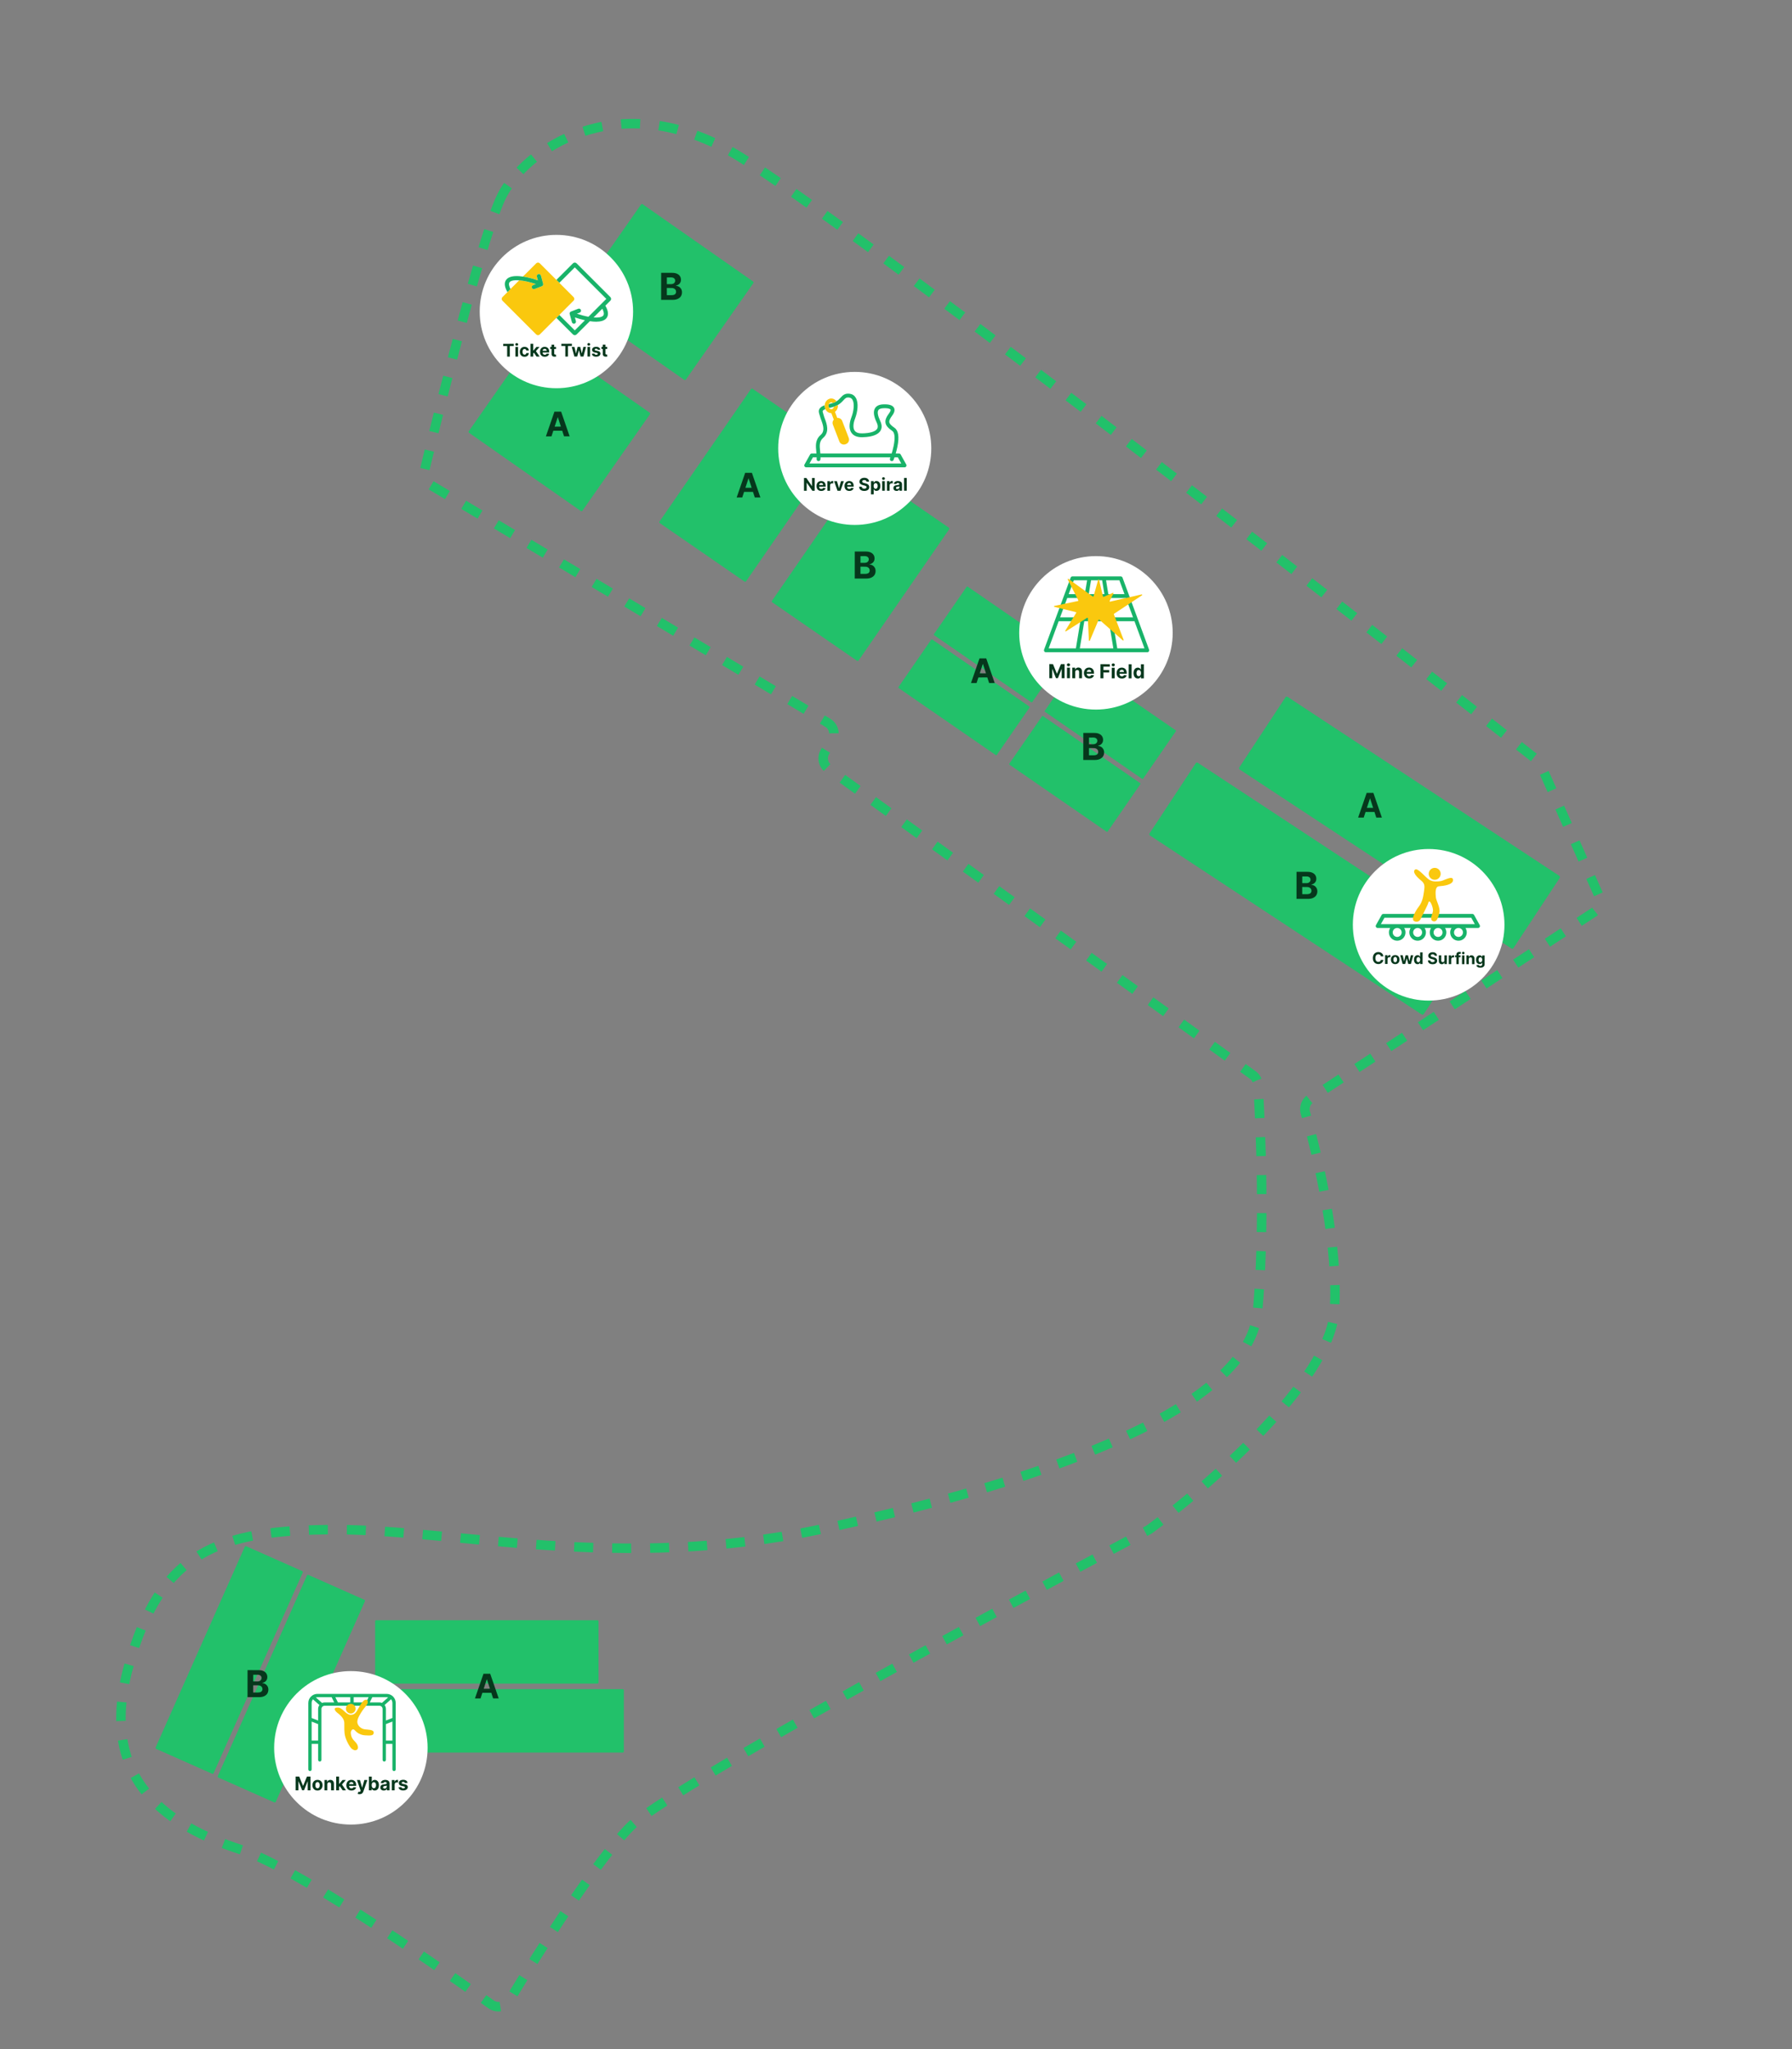 <?xml version="1.0" encoding="utf-8"?>
<!-- Generator: Adobe Illustrator 16.0.0, SVG Export Plug-In . SVG Version: 6.00 Build 0)  -->
<!DOCTYPE svg PUBLIC "-//W3C//DTD SVG 1.1//EN" "http://www.w3.org/Graphics/SVG/1.1/DTD/svg11.dtd">
<svg version="1.1" xmlns="http://www.w3.org/2000/svg" xmlns:xlink="http://www.w3.org/1999/xlink" x="0px" y="0px"
	 width="1131.755px" height="1294.358px" viewBox="0 0 1131.755 1294.358" enable-background="new 0 0 1131.755 1294.358"
	 xml:space="preserve">
<rect x="0" y="0" width="1131.755" height="1294.358" fill="#808080" stroke="none"/>
<g id="Layer_1">
</g>
<g id="Layer_2">
	<path fill="#22C16A" d="M416.53,329.421l57.751-83.671c0.23-0.334,0.689-0.418,1.023-0.188l53.461,36.899
		c0.334,0.23,0.418,0.689,0.188,1.023l-57.751,83.67c-0.231,0.335-0.689,0.419-1.023,0.188l-53.461-36.898
		C416.383,330.213,416.299,329.755,416.53,329.421z"/>
	<path fill="#22C16A" d="M405.871,129.004l69.74,48.807c0.333,0.232,0.414,0.691,0.181,1.024l-42.634,60.921
		c-0.233,0.333-0.692,0.414-1.025,0.181l-69.74-48.806c-0.333-0.233-0.413-0.692-0.181-1.025l42.635-60.92
		C405.079,128.853,405.538,128.772,405.871,129.004z"/>
	<path fill="#06371C" d="M417.546,189.405l0.019-17.08l6.838,0.013c1.241-0.019,2.294,0.176,3.135,0.553
		c0.843,0.378,1.476,0.9,1.884,1.546c0.428,0.666,0.632,1.414,0.645,2.291c-0.006,0.659-0.133,1.25-0.407,1.75
		c-0.271,0.498-0.637,0.906-1.101,1.231c-0.459,0.321-0.989,0.538-1.581,0.677l-0.005,0.164c0.64,0.013,1.252,0.204,1.818,0.544
		c0.57,0.334,1.037,0.816,1.39,1.426c0.354,0.6,0.53,1.326,0.536,2.173c-0.009,0.895-0.234,1.707-0.671,2.437
		c-0.451,0.699-1.121,1.24-1.989,1.654c-0.871,0.418-1.943,0.625-3.218,0.625L417.546,189.405z M421.158,186.458l2.938-0.003
		c1.001-0.006,1.73-0.207,2.202-0.572c0.454-0.398,0.691-0.908,0.687-1.561c0.003-0.467-0.113-0.888-0.328-1.237
		c-0.239-0.377-0.561-0.655-0.984-0.859c-0.418-0.211-0.905-0.297-1.491-0.309l-3.032-0.013L421.158,186.458z M421.159,179.47
		l2.687,0.013c0.478-0.021,0.92-0.103,1.311-0.26c0.383-0.186,0.686-0.437,0.915-0.755c0.235-0.315,0.346-0.702,0.342-1.162
		c-0.002-0.615-0.222-1.12-0.648-1.479c-0.44-0.389-1.057-0.575-1.864-0.591l-2.729,0.013L421.159,179.47z"/>
	<path fill="#22C16A" d="M339.724,211.279l70.56,49.38c0.333,0.233,0.413,0.692,0.181,1.024l-42.635,60.921
		c-0.232,0.333-0.691,0.414-1.024,0.182l-70.56-49.38c-0.332-0.232-0.413-0.691-0.181-1.025l42.635-60.92
		C338.932,211.127,339.391,211.046,339.724,211.279z"/>
	<path fill="#06371C" d="M348.295,275.62l-3.529,0.011l5.386-15.596l4.242-0.002l5.37,15.584h-3.536l-3.899-12.021l-0.109,0.007
		L348.295,275.62z M348.076,269.5l8.337-0.009l0.003,2.576l-8.337,0.008L348.076,269.5z"/>
	<path fill="#22C16A" d="M487.578,379.461l57.182-82.848c0.232-0.334,0.689-0.418,1.025-0.188l53.459,36.899
		c0.336,0.231,0.42,0.688,0.188,1.023l-57.182,82.848c-0.23,0.334-0.689,0.418-1.023,0.188l-53.46-36.899
		C487.432,380.253,487.348,379.795,487.578,379.461z"/>
	<path fill="#22C16A" d="M611.172,370.56l61.283,42.301c0.229,0.158,0.285,0.471,0.127,0.699l-20.615,29.865
		c-0.158,0.229-0.471,0.285-0.699,0.128l-61.281-42.302c-0.229-0.157-0.287-0.471-0.129-0.698l20.615-29.865
		C610.631,370.459,610.943,370.402,611.172,370.56z"/>
	<path fill="#22C16A" d="M588.771,403.959l61.283,42.302c0.229,0.157,0.285,0.471,0.127,0.699l-20.615,29.865
		c-0.156,0.229-0.471,0.285-0.697,0.128l-61.283-42.302c-0.229-0.158-0.285-0.471-0.129-0.699l20.615-29.865
		C588.23,403.859,588.543,403.802,588.771,403.959z"/>
	<path fill="#22C16A" d="M813.199,440.189l171.57,113.027c0.447,0.295,0.572,0.897,0.277,1.346l-29.176,44.284
		c-0.295,0.448-0.896,0.571-1.344,0.276l-171.57-113.028c-0.447-0.295-0.572-0.897-0.277-1.345l29.174-44.284
		C812.148,440.017,812.752,439.893,813.199,440.189z"/>
	<path fill="#22C16A" d="M756.531,481.855l171.57,113.028c0.447,0.295,0.572,0.897,0.275,1.346l-29.172,44.285
		c-0.297,0.447-0.898,0.57-1.346,0.275l-171.57-113.028c-0.447-0.295-0.572-0.897-0.277-1.345l29.174-44.284
		C755.48,481.684,756.084,481.56,756.531,481.855z"/>
	<path fill="#22C16A" d="M237.628,1023.435h139.669c0.386,0,0.699,0.313,0.699,0.697v38.668c0,0.387-0.313,0.699-0.699,0.699
		H237.628c-0.386,0-0.698-0.313-0.698-0.699v-38.668C236.93,1023.747,237.243,1023.435,237.628,1023.435z"/>
	<path fill="#22C16A" d="M98.288,1103.786l56.299-126.727c0.157-0.354,0.569-0.512,0.922-0.355l35.338,15.699
		c0.353,0.156,0.511,0.57,0.354,0.922l-56.299,126.727c-0.156,0.352-0.569,0.512-0.922,0.355l-35.338-15.699
		C98.29,1104.552,98.131,1104.138,98.288,1103.786z"/>
	<path fill="#22C16A" d="M253.628,1066.964h139.669c0.386,0,0.699,0.313,0.699,0.699v38.666c0,0.387-0.313,0.699-0.699,0.699
		H253.628c-0.386,0-0.698-0.313-0.698-0.699v-38.666C252.93,1067.276,253.243,1066.964,253.628,1066.964z"/>
	<path fill="#22C16A" d="M137.553,1121.896l56.299-126.727c0.156-0.352,0.569-0.512,0.922-0.354l35.337,15.697
		c0.353,0.158,0.512,0.57,0.354,0.922l-56.299,126.727c-0.156,0.354-0.569,0.512-0.922,0.355l-35.337-15.699
		C137.555,1122.661,137.396,1122.249,137.553,1121.896z"/>
	<path fill="none" stroke="#22C16A" stroke-width="6" stroke-dasharray="12,12" d="M317.197,123.205
		c-11.183,21.59-36.585,121.75-49.148,174.319c-0.811,3.39,0.682,6.9,3.673,8.69l251.058,150.35c3.813,2.28,5.033,7.23,2.721,11.03
		l-4.449,7.29c-2.175,3.57-1.24,8.21,2.146,10.65l267.975,193.49c1.918,1.379,3.125,3.52,3.283,5.879
		c1.965,29.521,4.34,94-0.258,143.801c-6,65-151.5,111-277,137.5c-125.5,26.5-230,0-305,0s-111,14-131,86.5s26,101,70.5,115.5
		c33.632,10.959,115.432,66.811,158.38,97.83c3.834,2.76,9.19,1.66,11.627-2.391c19.243-32.01,55.475-88.92,76.493-109.939
		c22.763-22.76,227.153-134.131,327.004-187.24c0.34-0.18,0.639-0.359,0.949-0.59c37.82-27.869,113.359-93.74,116.547-137.17
		c2.98-40.621-10.01-97.42-18.268-125.74c-0.998-3.43,0.32-7.109,3.301-9.07l179.297-117.959c3.27-2.149,4.5-6.36,2.91-9.93
		l-36.939-82.99c-0.521-1.19-1.291-2.2-2.311-3c-146.76-115.61-451.791-352.521-509.991-384.81
		C387.697,54.705,331.697,95.205,317.197,123.205z"/>
	<path fill="#06371C" d="M468.771,314.242l-3.529,0.011l5.386-15.596l4.242-0.002l5.37,15.584h-3.536l-3.899-12.021l-0.109,0.007
		L468.771,314.242z M468.553,308.122l8.337-0.009l0.003,2.576l-8.337,0.008L468.553,308.122z"/>
	<path fill="#06371C" d="M539.818,365.444l0.02-17.08l6.838,0.013c1.24-0.019,2.293,0.176,3.135,0.553
		c0.842,0.378,1.475,0.9,1.883,1.546c0.428,0.666,0.633,1.414,0.645,2.291c-0.006,0.659-0.133,1.25-0.406,1.75
		c-0.27,0.498-0.637,0.906-1.102,1.231c-0.459,0.321-0.988,0.538-1.58,0.677l-0.006,0.164c0.641,0.013,1.252,0.204,1.818,0.544
		c0.57,0.334,1.037,0.816,1.391,1.426c0.354,0.6,0.529,1.326,0.535,2.173c-0.008,0.895-0.234,1.707-0.67,2.437
		c-0.451,0.699-1.121,1.24-1.99,1.654c-0.869,0.418-1.943,0.625-3.217,0.625L539.818,365.444z M543.43,362.497l2.939-0.003
		c1-0.006,1.73-0.207,2.201-0.572c0.455-0.398,0.691-0.908,0.688-1.561c0.002-0.467-0.113-0.888-0.328-1.237
		c-0.24-0.377-0.561-0.655-0.984-0.859c-0.418-0.211-0.904-0.297-1.49-0.309l-3.033-0.013L543.43,362.497z M543.432,355.509
		l2.688,0.013c0.477-0.021,0.92-0.103,1.311-0.26c0.383-0.186,0.686-0.437,0.916-0.755c0.234-0.315,0.346-0.702,0.342-1.162
		c-0.002-0.615-0.223-1.12-0.648-1.479c-0.441-0.389-1.057-0.575-1.865-0.591l-2.729,0.013L543.432,355.509z"/>
	<path fill="#06371C" d="M616.758,431.458l-3.529,0.011l5.387-15.596l4.242-0.002l5.369,15.584h-3.535l-3.898-12.021l-0.109,0.007
		L616.758,431.458z M616.539,425.337l8.338-0.009l0.002,2.576l-8.338,0.008L616.539,425.337z"/>
	<path fill="#22C16A" d="M681.172,418.959l61.283,42.301c0.229,0.158,0.285,0.471,0.127,0.699l-20.615,29.865
		c-0.158,0.229-0.471,0.285-0.699,0.128l-61.281-42.302c-0.229-0.157-0.287-0.471-0.129-0.698l20.615-29.865
		C680.631,418.859,680.943,418.801,681.172,418.959z"/>
	<path fill="#22C16A" d="M658.771,452.359l61.283,42.302c0.229,0.157,0.285,0.471,0.127,0.699l-20.615,29.865
		c-0.156,0.229-0.471,0.285-0.697,0.128l-61.283-42.302c-0.229-0.158-0.285-0.471-0.129-0.699l20.615-29.865
		C658.23,452.258,658.543,452.202,658.771,452.359z"/>
	<path fill="#06371C" d="M684.152,480.04l0.018-17.08l6.838,0.013c1.242-0.019,2.295,0.176,3.135,0.553
		c0.844,0.378,1.477,0.9,1.885,1.546c0.428,0.666,0.631,1.414,0.645,2.291c-0.008,0.659-0.133,1.25-0.408,1.75
		c-0.27,0.498-0.637,0.906-1.1,1.231c-0.459,0.321-0.99,0.538-1.582,0.677l-0.004,0.164c0.639,0.013,1.252,0.204,1.818,0.544
		c0.57,0.334,1.037,0.816,1.389,1.426c0.354,0.6,0.531,1.326,0.537,2.173c-0.01,0.895-0.234,1.707-0.672,2.437
		c-0.451,0.699-1.121,1.24-1.988,1.654c-0.871,0.418-1.943,0.625-3.219,0.625L684.152,480.04z M687.764,477.092l2.938-0.003
		c1.002-0.006,1.73-0.207,2.203-0.572c0.453-0.398,0.689-0.908,0.686-1.561c0.004-0.467-0.113-0.888-0.328-1.237
		c-0.238-0.377-0.561-0.655-0.984-0.859c-0.418-0.211-0.904-0.297-1.49-0.309l-3.031-0.013L687.764,477.092z M687.764,470.105
		l2.688,0.013c0.479-0.021,0.92-0.103,1.311-0.26c0.385-0.186,0.688-0.437,0.916-0.755c0.234-0.315,0.346-0.702,0.342-1.162
		c-0.002-0.615-0.221-1.12-0.648-1.479c-0.439-0.389-1.057-0.575-1.863-0.591l-2.729,0.013L687.764,470.105z"/>
	<path fill="#06371C" d="M861.271,516.431l-3.529,0.011l5.387-15.596l4.242-0.002l5.371,15.584h-3.537l-3.898-12.021l-0.109,0.007
		L861.271,516.431z M861.053,510.311l8.338-0.009l0.002,2.576l-8.336,0.008L861.053,510.311z"/>
	<path fill="#06371C" d="M818.816,567.778l0.018-17.08l6.838,0.013c1.242-0.019,2.295,0.176,3.135,0.553
		c0.844,0.378,1.477,0.9,1.885,1.546c0.428,0.666,0.631,1.414,0.645,2.291c-0.006,0.659-0.133,1.25-0.406,1.75
		c-0.271,0.498-0.639,0.906-1.102,1.231c-0.459,0.321-0.99,0.538-1.582,0.677l-0.004,0.164c0.641,0.013,1.252,0.204,1.818,0.544
		c0.57,0.334,1.037,0.816,1.389,1.426c0.355,0.6,0.531,1.326,0.537,2.173c-0.01,0.895-0.234,1.707-0.672,2.437
		c-0.451,0.699-1.119,1.24-1.988,1.654c-0.871,0.418-1.943,0.625-3.219,0.625L818.816,567.778z M822.428,564.831l2.938-0.003
		c1.002-0.006,1.73-0.207,2.203-0.572c0.453-0.398,0.691-0.908,0.686-1.561c0.004-0.467-0.113-0.888-0.328-1.237
		c-0.238-0.377-0.561-0.655-0.984-0.859c-0.418-0.211-0.904-0.297-1.49-0.309l-3.031-0.013L822.428,564.831z M822.43,557.843
		l2.686,0.013c0.479-0.021,0.92-0.103,1.313-0.26c0.383-0.186,0.686-0.437,0.914-0.755c0.234-0.315,0.346-0.702,0.342-1.162
		c-0.002-0.615-0.221-1.12-0.648-1.479c-0.439-0.389-1.057-0.575-1.863-0.591l-2.729,0.013L822.43,557.843z"/>
	<path fill="#06371C" d="M156.32,1072.036l0.019-17.08l6.838,0.014c1.241-0.02,2.294,0.176,3.135,0.553
		c0.843,0.377,1.476,0.9,1.884,1.545c0.428,0.666,0.632,1.414,0.645,2.291c-0.006,0.66-0.133,1.25-0.407,1.75
		c-0.271,0.498-0.637,0.906-1.101,1.232c-0.459,0.32-0.989,0.537-1.581,0.676l-0.005,0.164c0.64,0.014,1.252,0.205,1.818,0.545
		c0.57,0.334,1.037,0.816,1.39,1.426c0.354,0.6,0.53,1.326,0.536,2.172c-0.009,0.895-0.234,1.707-0.671,2.438
		c-0.451,0.699-1.121,1.24-1.989,1.654c-0.871,0.418-1.943,0.625-3.218,0.625L156.32,1072.036z M159.931,1069.089l2.938-0.002
		c1.001-0.006,1.73-0.207,2.202-0.572c0.454-0.398,0.691-0.908,0.687-1.561c0.003-0.467-0.113-0.889-0.328-1.238
		c-0.239-0.377-0.561-0.654-0.984-0.859c-0.418-0.211-0.905-0.297-1.491-0.309l-3.032-0.012L159.931,1069.089z M159.933,1062.103
		l2.687,0.012c0.478-0.021,0.92-0.102,1.311-0.26c0.383-0.186,0.686-0.436,0.915-0.754c0.235-0.316,0.346-0.703,0.342-1.162
		c-0.002-0.615-0.222-1.121-0.648-1.479c-0.44-0.389-1.057-0.576-1.864-0.592l-2.729,0.014L159.933,1062.103z"/>
	<path fill="#06371C" d="M303.493,1072.829l-3.529,0.01l5.386-15.596l4.242-0.002l5.37,15.584h-3.536l-3.899-12.02l-0.109,0.006
		L303.493,1072.829z M303.274,1066.708l8.337-0.008l0.003,2.576l-8.337,0.008L303.274,1066.708z"/>
	<g>
		<g id="Cirkel_9_">
			<path fill="#FFFFFF" d="M539.818,234.904h0.002c26.697,0,48.34,21.642,48.34,48.339v0.003c0,26.697-21.643,48.339-48.34,48.339
				h-0.002c-26.697,0-48.339-21.642-48.339-48.339v-0.003C491.479,256.545,513.121,234.904,539.818,234.904z"/>
		</g>
		<g id="Color_9_">
			<path fill="#18B369" d="M572.338,293.394l-3.518-6.317c-0.215-0.386-0.619-0.625-1.061-0.625h-2.07
				c0.375-1.281,0.766-2.773,1.08-4.328c1.256-6.223,0.621-10.238-1.891-11.937c-2.029-1.372-3.059-2.483-3.234-3.502
				c-0.172-0.99,0.369-2.206,1.928-4.332c1.381-1.884,1.723-3.496,1.021-4.793c-0.885-1.627-3.258-2.341-7.053-2.124
				c-2.395,0.136-4.057,0.969-4.945,2.47c-1.189,2.013-0.834,4.946,1.088,8.964c0.797,1.666,0.895,3.012,0.285,3.995
				c-1.076,1.743-4.52,2.794-9.443,2.881c-2.33,0.047-3.934-0.542-4.768-1.734c-1.096-1.567-0.998-4.357,0.27-7.653
				c1.611-4.188,2.373-9.869,0.443-13.116c-0.854-1.438-2.184-2.313-3.843-2.532c-3.095-0.406-4.443,1.063-5.745,2.486
				c-0.696,0.759-1.442,1.574-2.576,2.292c-0.621,0.395-1.359,0.76-2.268,1.071c-0.539,0.186-1.136,0.354-1.807,0.495
				c-0.248,0.052-0.488,0.104-0.722,0.159c-0.155,0.327-0.246,0.708-0.246,1.116c0,0.512,0.142,0.981,0.375,1.355
				c0.338-0.084,0.701-0.167,1.097-0.253c0.714-0.152,1.365-0.33,1.956-0.528c0.96-0.321,1.772-0.694,2.469-1.095
				c1.666-0.955,2.681-2.064,3.513-2.971c1.195-1.306,1.796-1.96,3.635-1.717c0.931,0.122,1.589,0.556,2.07,1.362
				c1.438,2.418,0.775,7.363-0.623,10.998c-0.919,2.388-2.14,6.854,0.007,9.923c1.327,1.896,3.622,2.83,6.805,2.771
				c7.502-0.134,10.377-2.268,11.467-4.034c1.072-1.734,1.02-3.863-0.158-6.326c-1.48-3.096-1.902-5.466-1.188-6.675
				c0.449-0.763,1.455-1.192,2.988-1.281c3.301-0.189,4.555,0.45,4.775,0.856c0.156,0.288,0.018,1.016-0.844,2.19
				c-1.668,2.275-2.709,4.196-2.363,6.188c0.303,1.736,1.619,3.311,4.27,5.101c1.572,1.062,1.883,4.405,0.873,9.411
				c-0.355,1.763-0.822,3.46-1.242,4.838h-45.064c-0.043-0.474-0.09-0.944-0.138-1.407c-0.36-3.468-0.645-6.204,1.958-8.491
				c4.171-3.665,2.208-8.916,1.035-12.054c-0.288-0.77-0.536-1.434-0.655-1.934c-0.108-0.46-0.252-0.896-0.378-1.279
				c-0.293-0.894-0.462-1.46-0.262-1.811c0.138-0.239,0.535-0.617,1.64-1.058c-0.287-0.626-0.449-1.334-0.449-2.083
				c0-0.118,0.005-0.236,0.014-0.354c-1.738,0.626-2.779,1.356-3.312,2.282c-0.754,1.31-0.323,2.623,0.058,3.782
				c0.116,0.356,0.237,0.723,0.324,1.085c0.154,0.648,0.426,1.378,0.744,2.224c1.393,3.729,2.329,7.009-0.364,9.374
				c-3.544,3.116-3.15,6.905-2.771,10.569c0.039,0.385,0.081,0.769,0.116,1.158h-2.952c-0.44,0-0.846,0.239-1.063,0.622
				l-3.533,6.318c-0.211,0.377-0.207,0.838,0.012,1.21c0.218,0.371,0.617,0.6,1.049,0.6h62.121c0.432,0,0.83-0.229,1.047-0.6
				c0.221-0.372,0.225-0.833,0.016-1.207V293.394z M511.229,292.771l2.172-3.885h2.367c0,0.358-0.012,0.714-0.038,1.07
				c-0.049,0.67,0.452,1.253,1.122,1.305c0.67,0.051,1.253-0.452,1.305-1.122c0.032-0.422,0.044-0.839,0.046-1.252h44.146
				c-0.16,0.452-0.262,0.715-0.266,0.725c-0.24,0.628,0.072,1.33,0.699,1.573c0.145,0.054,0.293,0.081,0.438,0.081
				c0.488,0,0.949-0.297,1.135-0.779c0.025-0.062,0.25-0.653,0.57-1.599h2.119l2.164,3.885h-57.98V292.771z"/>
		</g>
		<g id="Yellow_9_">
			<path fill="#FAC80E" d="M536.026,276.592l-4.111-10.676c-0.503-1.308-1.815-2.063-3.145-1.924l-1.427-3.821
				c1.113-0.833,1.847-2.243,1.847-3.84c0-0.175-0.01-0.349-0.027-0.52c-0.697,0.401-1.509,0.774-2.469,1.095
				c-0.201,0.932-0.878,1.62-1.683,1.62c-0.556,0-1.051-0.329-1.371-0.839c-0.233-0.373-0.375-0.845-0.375-1.356
				c0-0.406,0.09-0.787,0.245-1.114c0.306-0.646,0.863-1.08,1.501-1.08c0.384,0,0.738,0.159,1.026,0.426
				c0.909-0.313,1.647-0.678,2.269-1.071c-0.766-1.087-1.958-1.786-3.295-1.786c-2.196,0-4.001,1.886-4.166,4.271
				c-0.009,0.118-0.014,0.236-0.014,0.354c0,0.75,0.162,1.457,0.448,2.084c0.689,1.509,2.103,2.545,3.729,2.545
				c0.01,0,0.02,0,0.029,0l1.538,4.114c-0.74,0.822-1.004,2.019-0.58,3.12l4.111,10.675c0.603,1.563,2.357,2.342,3.92,1.739
				l0.257-0.099c1.563-0.602,2.342-2.355,1.74-3.918H536.026z"/>
		</g>
		<path fill="#06371C" d="M514.527,301.922l-0.004,8.09h-1.474l-3.516-5.088l-0.057-0.003l0,5.089l-1.712,0.003l0.004-8.09
			l1.496,0.005l3.493,5.08l0.072-0.002l-0.009-5.078L514.527,301.922z M518.667,310.127c-0.621-0.002-1.149-0.135-1.61-0.378
			c-0.45-0.255-0.791-0.616-1.026-1.089c-0.245-0.464-0.371-1.013-0.362-1.66c-0.01-0.618,0.12-1.17,0.359-1.64
			c0.241-0.472,0.586-0.842,1.025-1.104c0.438-0.263,0.951-0.39,1.55-0.393c0.399-0.001,0.772,0.062,1.117,0.192
			c0.344,0.128,0.654,0.313,0.906,0.572c0.266,0.253,0.468,0.573,0.61,0.961c0.141,0.39,0.213,0.838,0.221,1.349l-0.006,0.467
			l-5.118,0.002l0.006-1.047h3.533c-0.002-0.24-0.058-0.452-0.154-0.646c-0.109-0.185-0.262-0.326-0.446-0.435
			c-0.185-0.107-0.401-0.158-0.641-0.163c-0.255,0-0.485,0.063-0.679,0.181c-0.193,0.114-0.342,0.268-0.458,0.47
			c-0.105,0.19-0.17,0.413-0.169,0.651l-0.006,0.994c0.005,0.297,0.056,0.556,0.17,0.772c0.114,0.219,0.27,0.391,0.477,0.507
			c0.208,0.117,0.45,0.177,0.738,0.171c0.184,0.003,0.349-0.021,0.511-0.077c0.15-0.047,0.279-0.125,0.401-0.237
			c0.109-0.105,0.187-0.229,0.246-0.384l1.561,0.099c-0.085,0.377-0.243,0.701-0.488,0.98c-0.245,0.278-0.553,0.49-0.937,0.647
			C519.613,310.047,519.174,310.124,518.667,310.127z M522.553,310.003l-0.001-6.065l1.625,0.003l0.001,1.057l0.07-0.003
			c0.106-0.374,0.292-0.658,0.544-0.846c0.264-0.199,0.563-0.294,0.907-0.299c0.088-0.001,0.17,0.009,0.268,0.021
			c0.098,0.011,0.182,0.025,0.264,0.038l-0.006,1.496c-0.072-0.029-0.181-0.05-0.32-0.07c-0.141-0.016-0.271-0.021-0.383-0.024
			c-0.254,0.003-0.472,0.056-0.668,0.165c-0.187,0.102-0.339,0.249-0.459,0.442c-0.107,0.188-0.158,0.403-0.166,0.655l0.001,3.434
			L522.553,310.003z M532.936,303.934l-2.114,6.063h-1.896l-2.127-6.058l1.782-0.006l1.252,4.343l0.07-0.003l1.248-4.336
			L532.936,303.934z M536.368,310.113c-0.622-0.003-1.162-0.126-1.611-0.379c-0.448-0.255-0.791-0.616-1.036-1.081
			c-0.25-0.462-0.362-1.022-0.365-1.659c0.005-0.627,0.12-1.17,0.361-1.642c0.24-0.47,0.585-0.84,1.023-1.104
			c0.439-0.261,0.964-0.396,1.55-0.393c0.401,0,0.773,0.064,1.119,0.193c0.356,0.12,0.654,0.313,0.906,0.572
			c0.264,0.253,0.469,0.574,0.609,0.962c0.152,0.381,0.227,0.827,0.221,1.35l0.006,0.457l-5.118,0.003l-0.007-1.038l3.536-0.001
			c-0.003-0.24-0.047-0.462-0.155-0.646c-0.108-0.183-0.25-0.335-0.444-0.433c-0.184-0.108-0.389-0.167-0.642-0.164
			c-0.255,0.001-0.473,0.056-0.678,0.177c-0.194,0.117-0.343,0.271-0.459,0.473c-0.104,0.19-0.158,0.404-0.169,0.651l0.007,0.985
			c-0.008,0.305,0.058,0.558,0.159,0.783c0.113,0.217,0.281,0.381,0.477,0.505c0.208,0.119,0.449,0.178,0.738,0.172
			c0.184,0.003,0.35-0.021,0.511-0.076c0.162-0.058,0.29-0.135,0.4-0.24c0.109-0.104,0.187-0.229,0.246-0.381l1.561,0.097
			c-0.084,0.377-0.244,0.703-0.486,0.982c-0.246,0.278-0.555,0.49-0.939,0.647C537.301,310.04,536.862,310.116,536.368,310.113z
			 M547.229,304.232c-0.023-0.323-0.172-0.562-0.404-0.743c-0.234-0.18-0.566-0.264-0.982-0.26
			c-0.273-0.002-0.504,0.033-0.703,0.116c-0.186,0.074-0.332,0.18-0.436,0.317c-0.105,0.14-0.146,0.29-0.152,0.467
			c-0.008,0.146,0.023,0.271,0.096,0.375c0.061,0.113,0.16,0.204,0.27,0.287c0.123,0.073,0.262,0.141,0.414,0.2
			c0.162,0.05,0.322,0.1,0.498,0.141l0.723,0.176c0.359,0.073,0.688,0.179,0.979,0.311c0.293,0.132,0.549,0.293,0.758,0.49
			c0.223,0.188,0.395,0.41,0.506,0.677c0.121,0.259,0.184,0.558,0.182,0.897c0.01,0.488-0.127,0.923-0.371,1.282
			c-0.244,0.358-0.609,0.646-1.076,0.843c-0.463,0.199-1.031,0.302-1.688,0.3c-0.643-0.007-1.219-0.102-1.703-0.301
			c-0.482-0.199-0.854-0.498-1.123-0.891c-0.271-0.394-0.41-0.883-0.428-1.461l1.656-0.004c0.021,0.27,0.092,0.502,0.232,0.679
			c0.141,0.179,0.324,0.315,0.555,0.409c0.24,0.084,0.496,0.136,0.801,0.13c0.277,0.006,0.535-0.041,0.75-0.126
			c0.217-0.083,0.375-0.194,0.504-0.353c0.115-0.148,0.178-0.323,0.174-0.514c0-0.184-0.051-0.337-0.17-0.454
			c-0.104-0.126-0.25-0.235-0.457-0.322c-0.203-0.085-0.459-0.161-0.746-0.235l-0.883-0.22c-0.678-0.168-1.221-0.423-1.611-0.779
			c-0.402-0.345-0.59-0.826-0.598-1.417c0.006-0.496,0.131-0.919,0.389-1.285c0.271-0.37,0.641-0.654,1.1-0.859
			c0.461-0.205,0.99-0.31,1.574-0.308c0.602,0,1.127,0.102,1.578,0.305c0.449,0.205,0.795,0.493,1.047,0.858
			c0.252,0.364,0.381,0.787,0.385,1.271L547.229,304.232z M550.098,312.263l-0.002-8.337l1.656-0.001l0.01,1.014h0.072
			c0.07-0.161,0.176-0.324,0.314-0.493c0.141-0.168,0.33-0.316,0.559-0.432c0.219-0.108,0.504-0.168,0.848-0.17
			c0.439,0.003,0.848,0.119,1.225,0.346c0.375,0.229,0.672,0.576,0.898,1.036c0.225,0.458,0.334,1.04,0.338,1.732
			c-0.004,0.678-0.115,1.253-0.326,1.712c-0.223,0.469-0.514,0.815-0.893,1.059c-0.365,0.236-0.777,0.352-1.246,0.357
			c-0.326,0.002-0.604-0.054-0.826-0.165c-0.234-0.104-0.42-0.239-0.566-0.398c-0.137-0.173-0.252-0.338-0.33-0.505l-0.053,0.001
			l0.014,3.237L550.098,312.263z M551.748,306.953c-0.002,0.364,0.051,0.676,0.146,0.946c0.094,0.271,0.24,0.48,0.434,0.629
			c0.191,0.146,0.424,0.218,0.695,0.216c0.273,0.002,0.498-0.07,0.688-0.219c0.199-0.16,0.332-0.363,0.436-0.638
			c0.102-0.271,0.146-0.578,0.152-0.937c-0.004-0.347-0.051-0.655-0.146-0.922c-0.105-0.263-0.25-0.469-0.432-0.625
			c-0.191-0.148-0.426-0.222-0.701-0.223c-0.271,0-0.508,0.077-0.701,0.223c-0.178,0.139-0.326,0.347-0.43,0.616
			C551.797,306.282,551.74,306.596,551.748,306.953z M557.141,309.98l-0.014-6.057l1.689-0.006l0.002,6.063L557.141,309.98z
			 M557.971,303.14c-0.252,0.005-0.459-0.085-0.645-0.247c-0.172-0.17-0.258-0.373-0.256-0.609c-0.01-0.224,0.086-0.428,0.262-0.596
			c0.178-0.165,0.393-0.249,0.646-0.252c0.24,0.005,0.459,0.085,0.633,0.257c0.184,0.16,0.268,0.362,0.266,0.596
			c-0.002,0.237-0.084,0.433-0.26,0.6C558.439,303.054,558.225,303.139,557.971,303.14z M560.164,309.98l-0.012-6.055l1.635-0.006
			l0.002,1.055l0.059,0.005c0.119-0.381,0.305-0.666,0.557-0.853c0.266-0.198,0.563-0.294,0.908-0.298
			c0.076,0.006,0.17,0.01,0.268,0.021c0.098,0.009,0.182,0.024,0.264,0.038l-0.006,1.494c-0.074-0.026-0.193-0.041-0.332-0.06
			c-0.141-0.018-0.26-0.031-0.383-0.025c-0.242-0.007-0.459,0.047-0.658,0.157c-0.197,0.106-0.352,0.256-0.459,0.443
			c-0.105,0.188-0.17,0.411-0.164,0.655l0.002,3.431L560.164,309.98z M566.258,310.096c-0.383-0.001-0.723-0.069-1.031-0.2
			c-0.299-0.141-0.543-0.337-0.713-0.608c-0.182-0.263-0.266-0.598-0.27-0.997c0.004-0.339,0.064-0.619,0.193-0.854
			c0.119-0.226,0.297-0.416,0.498-0.548c0.211-0.141,0.463-0.252,0.727-0.316c0.279-0.074,0.57-0.129,0.861-0.152
			c0.355-0.039,0.641-0.074,0.857-0.105c0.213-0.033,0.377-0.087,0.463-0.147c0.1-0.065,0.156-0.168,0.158-0.299l-0.012-0.016
			c0.006-0.255-0.072-0.448-0.238-0.58c-0.15-0.141-0.363-0.214-0.654-0.211c-0.307,0.003-0.551,0.073-0.73,0.21
			c-0.17,0.123-0.291,0.289-0.352,0.493l-1.549-0.132c0.076-0.364,0.225-0.68,0.457-0.947c0.23-0.273,0.539-0.486,0.898-0.625
			c0.369-0.15,0.793-0.223,1.283-0.226c0.332,0.003,0.65,0.044,0.959,0.122c0.311,0.078,0.592,0.197,0.832,0.361
			c0.244,0.165,0.43,0.384,0.572,0.64c0.143,0.258,0.209,0.566,0.205,0.931l0.002,4.091l-1.588-0.003v-0.844l-0.051,0.003
			c-0.104,0.194-0.227,0.358-0.385,0.498c-0.172,0.147-0.367,0.261-0.588,0.337C566.83,310.053,566.566,310.092,566.258,310.096z
			 M566.748,308.931c0.24,0.006,0.459-0.045,0.648-0.142c0.199-0.108,0.344-0.237,0.447-0.405c0.105-0.166,0.17-0.363,0.168-0.575
			l-0.006-0.641c-0.049,0.032-0.121,0.062-0.211,0.09c-0.088,0.029-0.197,0.057-0.311,0.079c-0.111,0.023-0.225,0.042-0.34,0.062
			c-0.115,0.018-0.215,0.03-0.301,0.038c-0.199,0.029-0.381,0.082-0.521,0.142c-0.141,0.061-0.262,0.148-0.348,0.261
			c-0.076,0.103-0.115,0.231-0.113,0.388c-0.006,0.233,0.078,0.407,0.25,0.524C566.27,308.875,566.49,308.931,566.748,308.931z
			 M572.666,301.887l-0.004,8.09l-1.678-0.002l-0.008-8.082L572.666,301.887z"/>
	</g>
	<g>
		<g id="Cirkel_8_">
			<path fill="#FFFFFF" d="M351.399,148.359h0.001c26.749,0,48.433,21.685,48.433,48.433v0.001
				c0,26.749-21.684,48.433-48.433,48.433h-0.001c-26.749,0-48.432-21.684-48.432-48.433v-0.001
				C302.967,170.043,324.65,148.359,351.399,148.359z"/>
		</g>
		<g id="Color_8_">
			<path fill="#18B369" d="M385.486,187.666l-21.344-21.345c-0.311-0.311-0.72-0.466-1.126-0.466c-0.406,0-0.815,0.155-1.126,0.466
				L351.4,176.81l1.846,1.846l9.771-9.771l19.908,19.907l-11.297,11.297c-2.25-0.413-4.738-1.073-7.299-1.933l1.797-0.69
				c0.673-0.257,1.008-1.013,0.75-1.684c-0.258-0.674-1.013-1.009-1.685-0.751l-4.61,1.771c-0.626,0.241-0.969,0.915-0.791,1.563
				l1.417,5.159c0.159,0.579,0.683,0.958,1.257,0.958c0.114,0,0.231-0.016,0.347-0.046c0.696-0.191,1.104-0.909,0.913-1.603
				l-0.644-2.343c2.086,0.715,4.241,1.34,6.341,1.811l-6.403,6.401l-9.771-9.771l-1.846,1.845l10.489,10.49
				c0.311,0.311,0.72,0.466,1.126,0.466c0.407,0,0.815-0.155,1.126-0.466l8.385-8.387c1.374,0.201,2.695,0.316,3.917,0.316
				c2.845,0,5.167-0.605,6.457-2.09c1.548-1.783,1.418-4.37-0.386-7.69c-0.062-0.112-0.139-0.211-0.224-0.3l3.195-3.194
				C386.108,189.298,386.108,188.289,385.486,187.666L385.486,187.666z M380.931,199.393c-0.837,0.964-3.026,1.371-6.053,1.135
				l5.527-5.528C381.176,196.509,381.81,198.378,380.931,199.393z"/>
		</g>
		<g id="Yellow_8_">
			<path fill="#FAC80E" d="M362.255,187.666l-9.009-9.01l-1.846-1.846l-10.489-10.489c-0.622-0.621-1.632-0.621-2.254,0
				l-8.384,8.385c3.023,0.442,6.315,1.315,9.449,2.389l-0.644-2.343c-0.191-0.695,0.217-1.412,0.913-1.603
				c0.695-0.191,1.413,0.217,1.603,0.912l1.416,5.159c0.179,0.647-0.164,1.321-0.791,1.563l-4.609,1.77
				c-0.154,0.059-0.311,0.088-0.466,0.088c-0.525,0-1.019-0.318-1.218-0.838c-0.258-0.673,0.077-1.427,0.75-1.684l1.797-0.69
				c-3.602-1.21-7.063-2.021-9.915-2.315c-0.215-0.021-0.428-0.041-0.635-0.057l-5.527,5.527l0,0l-1.888,1.889l0,0l-3.195,3.194
				c-0.622,0.622-0.622,1.632,0,2.254l21.344,21.345c0.622,0.621,1.632,0.621,2.253,0l10.489-10.49l1.845-1.845l9.01-9.01
				c0.622-0.622,0.622-1.632,0-2.254L362.255,187.666z"/>
		</g>
		<g id="color__1_">
			<path fill="#18B369" d="M341.593,174.064c-0.191-0.696-0.909-1.105-1.603-0.913c-0.695,0.19-1.104,0.908-0.913,1.603l0.644,2.342
				c-7.876-2.699-16.763-4.141-19.823-0.615c-1.548,1.785-1.418,4.372,0.386,7.691c0.062,0.112,0.138,0.212,0.224,0.299l1.888-1.889
				c-0.772-1.508-1.407-3.377-0.526-4.393c0.894-1.03,3.332-1.424,6.687-1.078c2.853,0.295,6.313,1.105,9.915,2.315l-1.797,0.689
				c-0.673,0.259-1.008,1.014-0.75,1.686c0.2,0.52,0.694,0.837,1.218,0.837c0.155,0,0.314-0.027,0.467-0.087l4.609-1.77
				c0.627-0.242,0.969-0.916,0.792-1.564l-1.417-5.158L341.593,174.064z"/>
		</g>
		<path fill="#06371C" d="M317.803,218.573l-0.002-1.41l6.642-0.005l0.002,1.411l-2.471,0.009l0.008,6.68l-1.693-0.005l-0.007-6.678
			L317.803,218.573z M325.516,225.25l-0.009-6.072l1.687,0.007l0.001,6.06L325.516,225.25z M326.352,218.403
			c-0.253-0.008-0.461-0.081-0.641-0.248c-0.176-0.168-0.261-0.364-0.265-0.602c-0.002-0.237,0.09-0.428,0.26-0.604
			c0.182-0.165,0.4-0.246,0.645-0.251c0.253,0.004,0.459,0.08,0.638,0.248c0.18,0.169,0.274,0.376,0.27,0.599
			c0.002,0.237-0.083,0.442-0.266,0.606C326.814,218.315,326.607,218.405,326.352,218.403z M331.286,225.362
			c-0.623-0.003-1.153-0.126-1.604-0.394c-0.45-0.271-0.79-0.638-1.031-1.108c-0.23-0.463-0.357-1.016-0.352-1.622
			c-0.003-0.621,0.119-1.164,0.352-1.639c0.247-0.468,0.591-0.835,1.036-1.094c0.44-0.272,0.971-0.404,1.578-0.412
			c0.536,0.009,1,0.105,1.393,0.29c0.399,0.193,0.716,0.466,0.949,0.815c0.226,0.339,0.361,0.753,0.382,1.216h-1.591
			c-0.042-0.301-0.162-0.546-0.352-0.724c-0.186-0.182-0.437-0.279-0.747-0.283c-0.261,0-0.49,0.07-0.678,0.221
			c-0.195,0.136-0.349,0.334-0.454,0.61c-0.111,0.262-0.161,0.591-0.161,0.972c0,0.387,0.051,0.715,0.159,0.989
			c0.11,0.272,0.261,0.477,0.452,0.616c0.195,0.14,0.426,0.215,0.687,0.214c0.189-0.004,0.366-0.037,0.513-0.12
			c0.159-0.075,0.283-0.196,0.384-0.344c0.106-0.147,0.169-0.337,0.204-0.545l1.59,0.001c-0.029,0.46-0.159,0.864-0.382,1.22
			c-0.227,0.345-0.53,0.63-0.931,0.818C332.291,225.261,331.827,225.366,331.286,225.362z M336.59,223.494l0.003-2.016l0.241-0.008
			l1.944-2.297l1.932,0.001l-2.613,3.041l-0.397,0.002L336.59,223.494z M335.068,225.238l-0.011-8.089l1.688,0.008l0,8.075
			L335.068,225.238z M338.857,225.236l-1.782-2.634l1.111-1.2l2.639,3.828L338.857,225.236z M344.05,225.348
			c-0.624-0.002-1.158-0.123-1.608-0.374c-0.447-0.252-0.792-0.617-1.038-1.085c-0.243-0.471-0.365-1.026-0.357-1.654
			c-0.01-0.633,0.115-1.178,0.358-1.643c0.239-0.479,0.58-0.846,1.024-1.102c0.438-0.27,0.958-0.399,1.548-0.407
			c0.406,0.008,0.781,0.074,1.123,0.199c0.347,0.125,0.65,0.314,0.91,0.572c0.261,0.255,0.46,0.574,0.611,0.965
			c0.138,0.377,0.216,0.835,0.215,1.348l-0.001,0.459l-5.121,0.004l-0.002-1.043l3.536-0.008c0.002-0.24-0.045-0.445-0.157-0.643
			c-0.102-0.183-0.253-0.331-0.432-0.426c-0.185-0.109-0.4-0.161-0.65-0.169c-0.256-0.004-0.479,0.062-0.676,0.18
			c-0.194,0.118-0.351,0.268-0.459,0.471c-0.114,0.188-0.168,0.409-0.169,0.65v0.987c0.005,0.308,0.058,0.563,0.167,0.779
			c0.111,0.217,0.278,0.394,0.48,0.507c0.202,0.116,0.451,0.18,0.733,0.182c0.186-0.002,0.356-0.029,0.51-0.083
			c0.155-0.051,0.291-0.129,0.397-0.241c0.115-0.101,0.199-0.23,0.256-0.382l1.555,0.103c-0.083,0.368-0.242,0.699-0.484,0.979
			c-0.241,0.278-0.562,0.486-0.942,0.644C344.993,225.272,344.549,225.344,344.05,225.348z M351.152,219.161l0.002,1.263
			l-3.656-0.001l-0.001-1.263L351.152,219.161z M348.333,217.714l1.679-0.008l0.007,5.656c-0.007,0.151,0.023,0.275,0.073,0.369
			c0.042,0.08,0.112,0.14,0.195,0.174c0.085,0.031,0.187,0.054,0.298,0.047c0.077,0.001,0.161-0.004,0.236-0.021
			c0.077-0.017,0.141-0.024,0.183-0.034l0.27,1.258c-0.087,0.022-0.207,0.053-0.359,0.085c-0.154,0.036-0.34,0.057-0.561,0.064
			c-0.397,0.022-0.759-0.037-1.059-0.153c-0.31-0.131-0.54-0.318-0.712-0.582c-0.164-0.252-0.254-0.592-0.246-0.981L348.333,217.714
			z M354.542,218.542l0-1.408l6.641-0.005l0.002,1.407l-2.471,0.012l0,6.667l-1.684,0.009l-0.008-6.68L354.542,218.542z
			 M362.756,225.215l-1.661-6.067l1.71,0.01l0.938,4.066l0.056-0.003l0.978-4.072l1.669-0.001l0.997,4.047l0.051,0.002l0.919-4.054
			h1.699l-1.644,6.061l-1.78,0.003l-1.042-3.811l-0.077-0.002l-1.036,3.821H362.756z M371.016,225.211l-0.01-6.073l1.687,0.007
			l0.002,6.062L371.016,225.211z M371.854,218.361c-0.253-0.005-0.462-0.079-0.643-0.243c-0.178-0.169-0.271-0.38-0.264-0.605
			c-0.004-0.234,0.088-0.427,0.259-0.602c0.182-0.164,0.391-0.256,0.645-0.252c0.254,0.007,0.462,0.082,0.638,0.252
			c0.179,0.163,0.268,0.358,0.271,0.596c0.002,0.237-0.083,0.443-0.266,0.607C372.315,218.276,372.107,218.367,371.854,218.361z
			 M379.088,220.871l-1.542,0.09c-0.026-0.128-0.085-0.252-0.171-0.354c-0.087-0.104-0.2-0.19-0.343-0.255
			c-0.141-0.065-0.307-0.095-0.505-0.104c-0.262,0.002-0.478,0.062-0.659,0.168c-0.18,0.106-0.262,0.262-0.264,0.442
			c0.001,0.147,0.054,0.256,0.169,0.357c0.117,0.101,0.315,0.182,0.598,0.241l1.098,0.218c0.597,0.132,1.031,0.321,1.324,0.594
			c0.283,0.261,0.43,0.612,0.432,1.05c0.001,0.401-0.119,0.745-0.349,1.053c-0.236,0.293-0.549,0.531-0.953,0.704
			c-0.41,0.158-0.87,0.244-1.397,0.246c-0.806-0.004-1.439-0.162-1.921-0.504c-0.468-0.328-0.75-0.791-0.834-1.371l1.658-0.083
			c0.045,0.241,0.169,0.43,0.359,0.553c0.198,0.136,0.437,0.189,0.741,0.194c0.293-0.003,0.53-0.06,0.711-0.169
			c0.175-0.124,0.273-0.266,0.276-0.45c-0.001-0.146-0.07-0.279-0.197-0.375c-0.124-0.094-0.322-0.176-0.585-0.229l-1.045-0.204
			c-0.59-0.112-1.041-0.332-1.33-0.621c-0.278-0.282-0.423-0.654-0.427-1.11c0.002-0.387,0.103-0.732,0.314-1.008
			c0.215-0.276,0.51-0.503,0.9-0.65c0.382-0.158,0.833-0.235,1.354-0.235c0.763-0.002,1.366,0.16,1.811,0.489
			C378.751,219.863,379.008,220.304,379.088,220.871z M383.504,219.13v1.263l-3.647,0.011l0-1.264L383.504,219.13z M380.683,217.684
			l1.678-0.007l0.006,5.655c0.005,0.16,0.023,0.276,0.076,0.369c0.043,0.077,0.111,0.142,0.195,0.174s0.187,0.051,0.297,0.047
			c0.079-0.001,0.161-0.001,0.236-0.02c0.081-0.019,0.142-0.027,0.181-0.036l0.271,1.26c-0.085,0.021-0.205,0.051-0.358,0.084
			c-0.154,0.035-0.339,0.057-0.552,0.076c-0.407,0.013-0.768-0.048-1.069-0.166c-0.299-0.118-0.54-0.317-0.711-0.581
			c-0.162-0.252-0.245-0.579-0.244-0.981L380.683,217.684z"/>
	</g>
	<g>
		<g id="Cirkel_4_">
			<path fill="#FFFFFF" d="M221.605,1055.575h0.002c26.766,0,48.464,21.699,48.464,48.465v0.002
				c0,26.766-21.698,48.465-48.464,48.465h-0.002c-26.766,0-48.464-21.699-48.464-48.465v-0.002
				C173.141,1077.274,194.839,1055.575,221.605,1055.575z"/>
		</g>
		<g id="Color_4_">
			<path fill="#18B369" d="M244.186,1069.964h-43.724c-3.168,0-5.746,2.578-5.746,5.746v41.957c0,0.582,0.473,1.055,1.054,1.055
				c0.581,0,1.053-0.473,1.053-1.055v-16.119h4.086v10.096c0,0.582,0.472,1.053,1.053,1.053c0.582,0,1.054-0.471,1.054-1.053
				v-32.156c0-1.123,0.914-2.037,2.039-2.037h34.538c1.124,0,2.038,0.914,2.038,2.037v32.156c0,0.582,0.473,1.053,1.054,1.053
				c0.582,0,1.053-0.471,1.053-1.053v-10.096h4.086v16.119c0,0.582,0.473,1.055,1.054,1.055c0.581,0,1.053-0.473,1.053-1.055
				v-41.957c0-3.168-2.577-5.746-5.746-5.746H244.186z M246.972,1073.374c0.532,0.631,0.854,1.447,0.854,2.336v9.467l-4.086,1.602
				v-7.291c0-0.941-0.315-1.809-0.845-2.506L246.972,1073.374z M221.211,1075.341h-7.792l-1.619-3.27h9.411V1075.341z
				 M223.377,1072.071h9.411l-1.618,3.27h-7.792V1072.071z M200.909,1086.8l-4.086-1.6v-9.49c0-0.873,0.31-1.678,0.826-2.307
				l4.079,3.609c-0.515,0.691-0.821,1.547-0.821,2.473v7.314H200.909z M196.823,1099.438v-11.975l4.086,1.602v10.373H196.823z
				 M203.408,1075.681l-3.929-3.475c0.314-0.086,0.643-0.135,0.983-0.135h8.987l1.618,3.27h-6.013c-0.584,0-1.142,0.121-1.648,0.342
				L203.408,1075.681z M233.522,1075.339l1.618-3.27h9.046c0.323,0,0.637,0.045,0.937,0.123l-3.92,3.473
				c-0.495-0.209-1.038-0.326-1.608-0.326H233.522L233.522,1075.339z M243.739,1099.437v-10.398l4.086-1.6v11.998H243.739z"/>
		</g>
		<g id="Yellow_4_">
			<g>
				<path fill="#FAC80E" d="M230.31,1073.853c-1.354,0.594-3.111,3.703-4.066,5.426c-0.954,1.723-2.065,4.164-5.063,3.883
					c-2.997-0.279-4.845-4.604-7.923-4.576c-3.081,0.023-1.694,2.16-0.373,3.191c1.321,1.027,4.441,3.449,4.555,6.299
					s-0.269,5.928,0.653,9.074c0.922,3.146,3.13,6.951,4.35,7.693c1.22,0.742,1.836,0.98,2.829,0.48
					c0.994-0.498,1.045-1.951,0.344-3.34c-1.184-2.342-3.831-3.014-4.076-7.303c-0.08-1.396,1.161-3.246,2.445-1.807
					c1.284,1.443,3.391,3.084,6.603,3.27c3.21,0.186,5.45,0.314,5.452-1.691c0-2.006-3.471-1.797-5.69-2.111
					c-2.221-0.314-4.307-2-4.662-4.246c-0.367-2.311,2.234-6.137,3.279-7.682c1.045-1.545,2.828-3.393,3.206-4.541
					c0.376-1.148-0.037-2.818-1.857-2.018L230.31,1073.853z"/>
				<circle fill="#FAC80E" cx="221.523" cy="1079.306" r="3.057"/>
			</g>
		</g>
		<g>
			<path fill="#06371C" d="M186.71,1122.196l2.265-0.002l2.379,5.832l0.095,0.004l2.406-5.836l2.245,0.006l0.001,8.676l-1.775-0.002
				l0.012-5.648l-0.072-0.002l-2.249,5.605l-1.213,0.002l-2.244-5.627h-0.071l-0.003,5.666l-1.776,0.002L186.71,1122.196z
				 M200.522,1131.003c-0.654-0.002-1.229-0.137-1.704-0.42c-0.478-0.287-0.837-0.682-1.108-1.182
				c-0.269-0.498-0.39-1.086-0.382-1.754c0.002-0.676,0.118-1.26,0.385-1.764c0.264-0.508,0.629-0.898,1.11-1.18
				c0.482-0.281,1.049-0.422,1.706-0.422c0.654,0.002,1.228,0.141,1.705,0.422c0.474,0.283,0.836,0.68,1.106,1.18
				c0.248,0.506,0.391,1.09,0.388,1.764c-0.006,0.67-0.123,1.248-0.389,1.756c-0.266,0.504-0.63,0.895-1.111,1.18
				C201.746,1130.864,201.177,1131.005,200.522,1131.003z M200.532,1129.603c0.303,0,0.548-0.08,0.751-0.252
				c0.203-0.174,0.358-0.41,0.458-0.707c0.101-0.295,0.141-0.625,0.157-1.012c-0.004-0.377-0.059-0.713-0.167-1.008
				c-0.087-0.303-0.239-0.535-0.453-0.703c-0.196-0.176-0.444-0.264-0.746-0.262c-0.305-0.002-0.548,0.082-0.771,0.262
				c-0.203,0.176-0.357,0.41-0.458,0.705c-0.101,0.295-0.141,0.627-0.138,1.004c-0.017,0.387,0.038,0.721,0.147,1.016
				c0.104,0.293,0.258,0.529,0.451,0.705C199.98,1129.517,200.229,1129.604,200.532,1129.603z M206.712,1127.112l-0.011,3.764
				l-1.799-0.002l0.006-6.512l1.709,0.008l-0.006,1.152l0.092-0.008c0.136-0.377,0.378-0.674,0.72-0.896
				c0.327-0.217,0.742-0.334,1.232-0.334c0.444,0.002,0.839,0.104,1.183,0.297c0.323,0.203,0.589,0.484,0.774,0.85
				c0.185,0.365,0.283,0.797,0.274,1.307l0.017,4.137l-1.82,0.004l0.006-3.822c0.009-0.4-0.102-0.707-0.297-0.936
				c-0.215-0.223-0.499-0.334-0.851-0.336c-0.255,0.006-0.465,0.053-0.655,0.158c-0.184,0.104-0.328,0.258-0.425,0.455
				C206.763,1126.593,206.707,1126.837,206.712,1127.112z M213.952,1129.007l-0.002-2.162l0.277-0.006l2.08-2.469l2.077-0.002
				l-2.797,3.27l-0.442,0.006L213.952,1129.007z M212.328,1130.872l0.001-8.676l1.797,0.002l0.002,8.676L212.328,1130.872z
				 M216.393,1130.876l-1.913-2.838l1.189-1.27l2.828,4.109L216.393,1130.876z M221.962,1131.003
				c-0.675,0.002-1.25-0.131-1.723-0.408c-0.494-0.27-0.854-0.658-1.12-1.156c-0.25-0.508-0.394-1.096-0.395-1.783
				c0.004-0.67,0.141-1.258,0.405-1.768c0.247-0.498,0.609-0.889,1.09-1.178c0.479-0.283,1.026-0.422,1.677-0.428
				c0.422,0.004,0.827,0.074,1.192,0.211c0.364,0.141,0.691,0.344,0.973,0.617c0.286,0.271,0.488,0.621,0.646,1.033
				c0.161,0.41,0.235,0.895,0.245,1.445l-0.01,0.5l-5.491-0.004l-0.003-1.113l3.803-0.004c0.004-0.264-0.052-0.488-0.166-0.693
				c-0.111-0.201-0.274-0.355-0.487-0.463c-0.191-0.119-0.425-0.174-0.682-0.174c-0.279,0-0.514,0.059-0.735,0.189
				c-0.202,0.121-0.36,0.287-0.479,0.5c-0.117,0.207-0.176,0.438-0.181,0.697l-0.014,1.072c0.003,0.316,0.076,0.588,0.183,0.828
				c0.127,0.234,0.299,0.412,0.52,0.539c0.221,0.127,0.481,0.193,0.785,0.193c0.188,0.004,0.385-0.029,0.547-0.084
				s0.31-0.145,0.425-0.254c0.113-0.107,0.214-0.252,0.282-0.42l1.659,0.113c-0.078,0.398-0.25,0.75-0.515,1.051
				c-0.264,0.297-0.603,0.531-1.021,0.697C222.975,1130.917,222.498,1131.003,221.962,1131.003z M227.053,1133.323
				c-0.213-0.01-0.431-0.025-0.634-0.061c-0.2-0.031-0.359-0.078-0.499-0.127l0.406-1.35c0.215,0.064,0.416,0.096,0.583,0.102
				c0.165,0.012,0.313-0.031,0.439-0.115c0.125-0.084,0.225-0.225,0.32-0.436l0.091-0.268l-2.32-6.701l1.892,0.006l1.351,4.775
				l0.07-0.002l1.358-4.777l1.895,0.008l-2.521,7.207c-0.128,0.35-0.292,0.656-0.504,0.916c-0.19,0.256-0.449,0.459-0.783,0.607
				C227.886,1133.251,227.498,1133.323,227.053,1133.323z M232.974,1130.878l0.002-8.678l1.801,0.008v3.26l0.047,0.004
				c0.085-0.178,0.194-0.354,0.346-0.539c0.153-0.184,0.365-0.34,0.591-0.455c0.25-0.123,0.55-0.184,0.923-0.186
				c0.468,0.002,0.917,0.117,1.307,0.371c0.413,0.24,0.72,0.619,0.963,1.115c0.244,0.49,0.356,1.115,0.358,1.859
				c-0.003,0.729-0.108,1.334-0.352,1.84c-0.224,0.492-0.544,0.873-0.944,1.127c-0.403,0.254-0.836,0.381-1.35,0.385
				c-0.35,0.002-0.633-0.061-0.892-0.172c-0.24-0.119-0.444-0.262-0.593-0.441c-0.148-0.178-0.276-0.355-0.357-0.535l-0.069-0.004
				l-0.004,1.043L232.974,1130.878z M234.733,1127.63c0.006,0.381,0.062,0.721,0.166,1.01c0.106,0.289,0.253,0.518,0.464,0.674
				c0.209,0.154,0.455,0.234,0.737,0.238c0.301-0.004,0.547-0.08,0.755-0.244c0.204-0.166,0.343-0.383,0.447-0.676
				c0.125-0.295,0.167-0.627,0.164-1.002c0.017-0.383-0.039-0.713-0.14-0.998c-0.124-0.277-0.271-0.504-0.48-0.658
				c-0.192-0.168-0.438-0.25-0.742-0.248c-0.303,0.002-0.549,0.08-0.737,0.229c-0.211,0.158-0.369,0.383-0.475,0.668
				C234.785,1126.907,234.747,1127.237,234.733,1127.63z M242.372,1131.007c-0.418,0-0.779-0.076-1.1-0.221
				c-0.322-0.15-0.582-0.363-0.778-0.646c-0.196-0.283-0.286-0.646-0.288-1.07c0.003-0.363,0.076-0.672,0.203-0.912
				c0.143-0.252,0.315-0.445,0.553-0.598c0.215-0.146,0.488-0.264,0.782-0.342c0.292-0.076,0.596-0.125,0.911-0.154
				c0.38-0.039,0.688-0.078,0.909-0.109c0.24-0.039,0.404-0.09,0.511-0.166c0.109-0.072,0.157-0.172,0.163-0.313l-0.009-0.021
				c-0.001-0.268-0.074-0.482-0.251-0.623c-0.16-0.152-0.401-0.223-0.708-0.223c-0.325,0.002-0.577,0.068-0.768,0.215
				c-0.194,0.145-0.325,0.318-0.392,0.535l-1.672-0.133c0.082-0.395,0.255-0.74,0.501-1.027s0.567-0.512,0.965-0.67
				c0.396-0.158,0.851-0.236,1.366-0.232c0.372-0.008,0.718,0.035,1.037,0.125c0.342,0.084,0.634,0.217,0.898,0.389
				c0.265,0.178,0.461,0.406,0.61,0.689c0.145,0.279,0.222,0.607,0.23,0.994l-0.01,4.389h-1.707l-0.004-0.9l-0.046-0.002
				c-0.099,0.199-0.25,0.385-0.417,0.535c-0.184,0.16-0.39,0.275-0.633,0.363C242.985,1130.96,242.699,1131.003,242.372,1131.007z
				 M242.894,1129.757c0.257,0.004,0.492-0.049,0.703-0.154c0.208-0.109,0.354-0.25,0.482-0.434c0.108-0.18,0.16-0.381,0.172-0.615
				l-0.003-0.689c-0.053,0.035-0.134,0.07-0.234,0.104c-0.104,0.029-0.208,0.057-0.316,0.076c-0.129,0.027-0.258,0.053-0.368,0.064
				c-0.132,0.021-0.24,0.039-0.33,0.049c-0.217,0.031-0.406,0.082-0.563,0.148c-0.156,0.066-0.279,0.16-0.369,0.275
				c-0.089,0.113-0.123,0.252-0.137,0.428c0.014,0.238,0.098,0.43,0.274,0.559C242.375,1129.698,242.615,1129.761,242.894,1129.757z
				 M247.433,1130.884l0.007-6.506h1.752l-0.008,1.137h0.07c0.123-0.408,0.316-0.709,0.598-0.918
				c0.278-0.209,0.605-0.316,0.959-0.311c0.093-0.002,0.189,0.008,0.308,0.014c0.1,0.014,0.199,0.025,0.277,0.041l-0.01,1.609
				c-0.082-0.027-0.208-0.047-0.356-0.066c-0.148-0.02-0.273-0.033-0.411-0.029c-0.258-0.004-0.49,0.049-0.696,0.166
				c-0.207,0.111-0.369,0.271-0.508,0.482c-0.1,0.195-0.161,0.43-0.181,0.705l0.001,3.682L247.433,1130.884z"/>
			<path fill="#06371C" d="M257.404,1126.188l-1.653,0.096c-0.027-0.137-0.091-0.27-0.183-0.381
				c-0.093-0.109-0.214-0.203-0.368-0.271c-0.151-0.072-0.329-0.102-0.542-0.111c-0.281,0.002-0.512,0.066-0.707,0.18
				c-0.192,0.113-0.281,0.281-0.282,0.475c0.001,0.158,0.057,0.273,0.181,0.383c0.126,0.107,0.339,0.195,0.641,0.258l1.177,0.234
				c0.64,0.141,1.105,0.344,1.419,0.637c0.303,0.279,0.461,0.656,0.463,1.125c0.001,0.43-0.128,0.799-0.374,1.129
				c-0.253,0.313-0.589,0.568-1.022,0.754c-0.439,0.17-0.933,0.262-1.498,0.264c-0.863-0.004-1.542-0.172-2.059-0.539
				c-0.502-0.352-0.805-0.848-0.895-1.471l1.778-0.088c0.049,0.258,0.181,0.461,0.385,0.592c0.212,0.145,0.469,0.203,0.795,0.209
				c0.314-0.004,0.568-0.064,0.763-0.182c0.187-0.133,0.292-0.285,0.295-0.482c-0.002-0.156-0.076-0.301-0.211-0.402
				c-0.132-0.102-0.345-0.188-0.627-0.246l-1.12-0.219c-0.633-0.121-1.116-0.355-1.426-0.666c-0.298-0.303-0.453-0.701-0.458-1.189
				c0.002-0.416,0.11-0.785,0.337-1.082c0.23-0.295,0.546-0.537,0.965-0.697c0.409-0.168,0.893-0.252,1.451-0.252
				c0.818-0.002,1.464,0.172,1.941,0.525C257.042,1125.106,257.318,1125.581,257.404,1126.188z"/>
		</g>
	</g>
	<g>
		<g id="Cirkel_6_">
			<path fill="#FFFFFF" d="M692.156,351.275h0.002c26.768,0,48.467,21.699,48.467,48.467v0.003
				c0,26.768-21.699,48.468-48.467,48.468h-0.002c-26.768,0-48.469-21.7-48.469-48.468v-0.003
				C643.688,372.974,665.389,351.275,692.156,351.275z"/>
		</g>
		<g id="Color_6_">
			<path fill="#18B369" d="M725.65,411.32c0.014-0.026,0.027-0.056,0.037-0.084c0.006-0.013,0.012-0.026,0.018-0.04
				c0.014-0.036,0.025-0.072,0.035-0.11c0-0.005,0.002-0.012,0.004-0.017c0.01-0.045,0.02-0.089,0.025-0.136
				c0-0.008,0-0.016,0.002-0.025c0.004-0.035,0.008-0.072,0.008-0.108c0-0.012,0-0.026,0-0.039c0-0.032-0.002-0.065-0.006-0.098
				c0-0.015-0.002-0.028-0.004-0.041c-0.002-0.033-0.01-0.067-0.016-0.1c-0.004-0.012-0.006-0.025-0.008-0.037
				c-0.01-0.046-0.023-0.09-0.039-0.134l-12.557-34.052c-0.027-0.149-0.08-0.29-0.152-0.414l-4.053-10.991
				c-0.021-0.054-0.045-0.104-0.07-0.154c-0.004-0.011-0.012-0.021-0.02-0.032c-0.027-0.049-0.057-0.096-0.092-0.138
				c0,0-0.002-0.002-0.004-0.004c-0.033-0.043-0.07-0.082-0.109-0.122c-0.006-0.007-0.016-0.016-0.021-0.022
				c-0.039-0.037-0.082-0.071-0.127-0.102c-0.008-0.003-0.012-0.009-0.018-0.013c-0.041-0.026-0.084-0.052-0.125-0.073
				c-0.012-0.004-0.02-0.011-0.029-0.015c-0.049-0.024-0.098-0.043-0.148-0.061c-0.012-0.003-0.021-0.007-0.031-0.008
				c-0.051-0.016-0.1-0.028-0.15-0.036c-0.006,0-0.01-0.002-0.014-0.003c-0.057-0.009-0.115-0.013-0.172-0.015
				c-0.006,0-0.008,0-0.014,0h-30.492c0,0-0.008,0-0.012,0c-0.059,0-0.115,0.006-0.172,0.015c-0.004,0-0.008,0-0.01,0.001
				c-0.055,0.008-0.105,0.021-0.156,0.035c-0.01,0.004-0.02,0.007-0.029,0.01c-0.051,0.016-0.102,0.037-0.15,0.059
				c-0.008,0.006-0.02,0.011-0.027,0.015c-0.045,0.021-0.088,0.048-0.127,0.075c-0.006,0.003-0.012,0.007-0.018,0.012
				c-0.043,0.031-0.086,0.066-0.127,0.104c-0.006,0.007-0.014,0.015-0.021,0.021c-0.039,0.037-0.074,0.076-0.109,0.12
				c0,0,0,0.003-0.002,0.005c-0.033,0.044-0.064,0.091-0.092,0.139c-0.008,0.011-0.012,0.021-0.018,0.032
				c-0.027,0.05-0.053,0.102-0.07,0.152l-16.764,45.458c-0.016,0.045-0.029,0.089-0.041,0.133c-0.002,0.014-0.004,0.024-0.006,0.038
				c-0.006,0.032-0.014,0.066-0.018,0.1c-0.002,0.013-0.002,0.027-0.002,0.041c-0.004,0.032-0.006,0.066-0.006,0.099
				c0,0.012,0,0.025,0,0.038c0,0.038,0.004,0.073,0.006,0.109c0,0.009,0,0.017,0.002,0.025c0.008,0.046,0.014,0.09,0.025,0.135
				c0,0.006,0.004,0.013,0.006,0.018c0.01,0.037,0.021,0.072,0.035,0.108c0.004,0.015,0.01,0.028,0.016,0.042
				c0.012,0.029,0.025,0.056,0.037,0.083c0.008,0.015,0.016,0.029,0.021,0.041c0.018,0.032,0.035,0.061,0.055,0.089
				c0.006,0.008,0.008,0.015,0.012,0.021c0,0.002,0.004,0.004,0.006,0.005c0.025,0.038,0.055,0.073,0.086,0.107
				c0.004,0.005,0.008,0.009,0.012,0.012c0.027,0.029,0.055,0.058,0.084,0.084c0.008,0.01,0.018,0.017,0.027,0.023
				c0.025,0.022,0.051,0.043,0.078,0.063c0.012,0.008,0.021,0.016,0.033,0.023c0.027,0.018,0.055,0.034,0.082,0.049
				c0.014,0.008,0.025,0.015,0.039,0.021c0.029,0.015,0.061,0.028,0.094,0.043c0.01,0.004,0.02,0.009,0.031,0.015
				c0,0,0.002,0,0.004,0c0.039,0.017,0.08,0.028,0.119,0.039c0.012,0.001,0.02,0.004,0.031,0.006
				c0.035,0.009,0.07,0.016,0.107,0.021c0.01,0,0.02,0.004,0.027,0.004c0.045,0.006,0.092,0.009,0.135,0.009h0.004h19.982
				c0,0,0,0,0.002,0h0.002h24.039c0,0,0,0,0.002,0c0,0,0,0,0.002,0h19.982h0.002c0.045,0,0.092-0.003,0.137-0.009
				c0.01,0,0.02-0.002,0.029-0.004c0.035-0.005,0.07-0.012,0.105-0.019c0.012-0.002,0.02-0.004,0.029-0.007
				c0.041-0.011,0.082-0.022,0.121-0.038c0,0,0.002,0,0.004-0.002c0.012-0.003,0.021-0.008,0.031-0.012
				c0.033-0.015,0.064-0.029,0.094-0.043c0.012-0.008,0.023-0.015,0.039-0.021c0.027-0.015,0.055-0.032,0.08-0.051
				c0.014-0.006,0.023-0.014,0.035-0.022c0.027-0.02,0.053-0.039,0.08-0.062c0.008-0.009,0.018-0.016,0.027-0.024
				c0.029-0.027,0.059-0.055,0.084-0.083c0.004-0.006,0.01-0.01,0.012-0.014c0.031-0.033,0.061-0.069,0.086-0.105
				c0-0.003,0.004-0.004,0.006-0.006c0.004-0.008,0.008-0.015,0.012-0.021c0.018-0.029,0.037-0.058,0.055-0.089
				c0.006-0.013,0.014-0.027,0.02-0.041H725.65z M685.191,389.963l2.014-12.237H697.9l2.016,12.237H685.191L685.191,389.963z
				 M700.316,392.403l2.824,17.15h-21.174l2.822-17.15H700.316z M696.061,366.536l1.441,8.751h-9.893l1.441-8.751H696.061
				L696.061,366.536z M706.951,366.536l3.227,8.751h-10.207l-1.439-8.751h8.418H706.951z M685.137,375.287h-10.205l3.225-8.751h8.42
				l-1.441,8.751H685.137z M674.031,377.726h10.705l-2.016,12.237H669.52L674.031,377.726L674.031,377.726z M700.373,377.726h10.703
				l4.514,12.237h-13.201L700.373,377.726z M666.721,397.547l1.912-5.186c0.102,0.027,0.205,0.041,0.316,0.041h13.369l-2.824,17.15
				h-17.201L666.721,397.547L666.721,397.547z M705.611,409.553l-2.822-17.15h13.393c0.1,0,0.199-0.012,0.293-0.036l0.877,2.378
				l5.463,14.808L705.611,409.553L705.611,409.553z"/>
		</g>
		<g id="Yellow_6_">
			<path fill="#FAC80E" d="M721.004,375.48c-4.492,1.026-16.898,3.864-19.861,4.541c-0.252,0.058-0.457-0.206-0.338-0.438
				c0.52-1.005,1.605-3.104,2.41-4.659c0.133-0.254-0.127-0.535-0.391-0.421c-1.506,0.647-4.748,2.044-5.797,2.494
				c-0.174,0.076-0.373-0.025-0.418-0.21c-0.365-1.561-1.844-7.863-2.469-10.491c-0.072-0.308-0.508-0.316-0.592-0.01
				c-0.977,3.565-2.484,8.856-2.918,10.371c-0.059,0.204-0.301,0.288-0.473,0.162l-15.357-11.164
				c-0.26-0.188-0.596,0.098-0.451,0.384l6.674,13.158c0.09,0.179-0.012,0.396-0.211,0.438c-2.029,0.421-11.414,2.371-14.904,3.1
				c-0.318,0.066-0.326,0.518-0.01,0.596c4.656,1.144,11.822,2.901,13.588,3.335c0.201,0.05,0.295,0.278,0.188,0.454l-6.863,11.241
				c-0.17,0.277,0.152,0.592,0.426,0.418c3.029-1.941,11.314-7.246,13.326-8.534c0.199-0.127,0.459,0.008,0.471,0.245
				c0.223,4.731,0.443,9.415,0.664,14.097c0.016,0.325,0.459,0.403,0.586,0.104l5.535-13.128c0.082-0.192,0.328-0.25,0.484-0.112
				c1.703,1.501,9.871,8.684,14.836,13.048c0.24,0.212,0.6-0.04,0.486-0.337c-1.361-3.577-5.5-14.397-6.154-16.105
				c-0.049-0.133-0.002-0.284,0.117-0.362c1.699-1.122,13.549-8.945,17.652-11.66c0.283-0.188,0.094-0.628-0.238-0.552
				L721.004,375.48z"/>
		</g>
		<path fill="#06371C" d="M662.693,419.479l2.332,0.017l2.436,5.984l0.111,0.009l2.467-5.981l2.314-0.005l-0.014,8.907l-1.83-0.005
			l0.014-5.793l-0.078-0.007l-2.309,5.757l-1.242,0.003l-2.303-5.788l-0.074-0.005l-0.01,5.821l-1.814,0.017V419.479z
			 M673.861,428.417l0.014-6.674l1.848-0.008l-0.018,6.677L673.861,428.417z M674.799,420.873c-0.268,0.007-0.51-0.09-0.707-0.273
			c-0.197-0.189-0.293-0.416-0.283-0.659c-0.004-0.265,0.096-0.476,0.283-0.664c0.211-0.173,0.441-0.274,0.709-0.283
			c0.283,0.014,0.52,0.113,0.705,0.28c0.197,0.187,0.299,0.411,0.303,0.671c-0.01,0.244-0.1,0.482-0.309,0.652
			C675.313,420.788,675.082,420.887,674.799,420.873z M679.051,424.556v3.877l-1.859-0.017l0.016-6.677l1.758-0.005l0.014,1.195
			l0.064-0.014c0.16-0.376,0.404-0.689,0.746-0.924c0.357-0.215,0.777-0.331,1.266-0.34c0.465,0,0.869,0.105,1.215,0.309
			c0.344,0.201,0.623,0.509,0.811,0.879c0.188,0.371,0.275,0.811,0.281,1.335l-0.004,4.26l-1.861-0.012l0.016-3.912
			c0-0.413-0.1-0.728-0.314-0.962c-0.213-0.233-0.508-0.356-0.871-0.34c-0.248-0.005-0.477,0.038-0.656,0.16
			c-0.193,0.1-0.34,0.258-0.453,0.456C679.117,424.039,679.066,424.282,679.051,424.556z M687.859,428.568
			c-0.688,0.005-1.281-0.142-1.777-0.418c-0.488-0.284-0.863-0.671-1.131-1.193c-0.268-0.518-0.402-1.132-0.402-1.833
			c0.006-0.684,0.133-1.298,0.402-1.806c0.275-0.518,0.652-0.919,1.131-1.217c0.492-0.278,1.059-0.435,1.721-0.42
			c0.438-0.01,0.846,0.063,1.229,0.21c0.385,0.146,0.719,0.356,1,0.636c0.281,0.273,0.5,0.624,0.672,1.063
			c0.154,0.42,0.225,0.902,0.23,1.485l-0.004,0.501l-5.635,0.002l0.002-1.147l3.891-0.005c0.004-0.265-0.049-0.494-0.17-0.704
			c-0.117-0.21-0.279-0.368-0.486-0.491s-0.432-0.17-0.711-0.185c-0.271,0.015-0.527,0.066-0.736,0.213
			c-0.219,0.12-0.387,0.295-0.516,0.503c-0.115,0.225-0.188,0.451-0.189,0.716l-0.004,1.092c0.012,0.343,0.068,0.628,0.191,0.869
			c0.121,0.234,0.289,0.411,0.52,0.551c0.23,0.135,0.49,0.188,0.811,0.203c0.205,0.005,0.391-0.033,0.563-0.093
			c0.17-0.057,0.322-0.132,0.447-0.248c0.109-0.134,0.209-0.264,0.275-0.425l1.715,0.113c-0.086,0.413-0.268,0.771-0.541,1.073
			c-0.268,0.305-0.611,0.541-1.033,0.713C688.904,428.497,688.41,428.573,687.859,428.568z M695,428.448l0.016-8.91l5.904,0.02
			v1.557l-4.023-0.021l0.01,2.139l3.619,0.007v1.555l-3.637-0.026l0.006,3.697L695,428.448z M702.139,428.471l0.016-6.677
			l1.846-0.007l-0.016,6.674L702.139,428.471z M703.078,420.92c-0.268,0.012-0.51-0.088-0.707-0.274
			c-0.199-0.188-0.297-0.413-0.285-0.657c-0.004-0.262,0.096-0.477,0.285-0.663c0.207-0.175,0.438-0.274,0.709-0.286
			c0.281,0.017,0.521,0.113,0.701,0.283c0.197,0.187,0.299,0.411,0.305,0.674c-0.01,0.238-0.1,0.479-0.307,0.649
			C703.594,420.834,703.359,420.937,703.078,420.92z M708.516,428.606c-0.686,0.002-1.281-0.149-1.775-0.424
			c-0.49-0.28-0.863-0.67-1.133-1.188c-0.27-0.521-0.402-1.132-0.4-1.839c0.004-0.68,0.145-1.277,0.404-1.805
			c0.271-0.513,0.648-0.917,1.127-1.214c0.494-0.284,1.057-0.438,1.721-0.424c0.436-0.004,0.846,0.064,1.229,0.213
			c0.387,0.146,0.719,0.357,1.002,0.634c0.279,0.273,0.5,0.623,0.67,1.067c0.152,0.418,0.238,0.919,0.232,1.481l-0.006,0.503h-5.635
			l0.004-1.15l3.887-0.002c0.004-0.265-0.047-0.494-0.166-0.702c-0.119-0.212-0.277-0.371-0.486-0.491
			c-0.203-0.12-0.434-0.17-0.697-0.163c-0.287-0.01-0.545,0.05-0.75,0.189c-0.221,0.125-0.389,0.298-0.518,0.503
			c-0.113,0.225-0.186,0.451-0.188,0.718l0.008,1.108c-0.002,0.326,0.055,0.607,0.178,0.848c0.119,0.239,0.305,0.436,0.521,0.551
			c0.229,0.14,0.504,0.213,0.809,0.211c0.209,0,0.391-0.033,0.561-0.093c0.17-0.063,0.326-0.137,0.449-0.253
			c0.109-0.132,0.213-0.26,0.277-0.428l1.711,0.116c-0.084,0.411-0.264,0.772-0.535,1.075c-0.27,0.303-0.615,0.541-1.037,0.711
			C709.559,428.533,709.068,428.608,708.516,428.606z M714.668,419.59l-0.018,8.906l-1.859-0.014l0.018-8.907L714.668,419.59z
			 M718.594,428.603c-0.51,0-0.965-0.128-1.385-0.401c-0.4-0.25-0.727-0.643-0.963-1.153c-0.238-0.513-0.352-1.139-0.361-1.895
			c0.002-0.763,0.137-1.39,0.377-1.906c0.242-0.516,0.57-0.891,0.982-1.146c0.412-0.253,0.859-0.383,1.355-0.373
			c0.377,0.003,0.684,0.062,0.932,0.185c0.26,0.139,0.463,0.295,0.615,0.481c0.158,0.189,0.275,0.374,0.357,0.551l0.053-0.007
			l0.004-3.348l1.857,0.009l-0.02,8.912l-1.826-0.005l-0.008-1.082l-0.08-0.005c-0.076,0.203-0.203,0.378-0.355,0.567
			c-0.164,0.172-0.373,0.318-0.627,0.432C719.262,428.558,718.945,428.594,718.594,428.603z M719.189,427.138
			c0.295,0,0.549-0.085,0.748-0.25c0.205-0.175,0.369-0.399,0.482-0.686c0.107-0.31,0.172-0.645,0.164-1.054
			c0.008-0.388-0.045-0.732-0.16-1.032c-0.104-0.281-0.27-0.522-0.473-0.676c-0.205-0.153-0.465-0.238-0.762-0.238
			c-0.303,0.002-0.555,0.087-0.775,0.238c-0.203,0.17-0.365,0.399-0.467,0.702c-0.111,0.283-0.168,0.614-0.176,0.999
			c0.014,0.406,0.068,0.749,0.164,1.037c0.115,0.303,0.277,0.543,0.475,0.699C718.627,427.053,718.871,427.12,719.189,427.138z"/>
	</g>
	<g>
		<g id="Cirkel_1_">
			<path fill="#FFFFFF" d="M902.279,536.285h0.002c26.441,0,47.877,21.436,47.877,47.878v0.002
				c0,26.442-21.436,47.878-47.877,47.878h-0.002c-26.443,0-47.879-21.436-47.879-47.878v-0.002
				C854.4,557.72,875.836,536.285,902.279,536.285z"/>
		</g>
		<g id="Color_1_">
			<path fill="#18B369" d="M934.537,584.366l-3.59-6.452c-0.213-0.381-0.615-0.618-1.053-0.618h-56.236
				c-0.436,0-0.838,0.237-1.053,0.617l-3.607,6.452c-0.209,0.373-0.205,0.829,0.012,1.197s0.611,0.595,1.039,0.595h7.959
				c-0.525,0.815-0.832,1.787-0.832,2.829c0,2.889,2.35,5.237,5.238,5.237s5.238-2.349,5.238-5.237c0-1.042-0.309-2.012-0.834-2.829
				h4.092c-0.527,0.815-0.834,1.787-0.834,2.829c0,2.889,2.35,5.237,5.238,5.237s5.238-2.349,5.238-5.237
				c0-1.042-0.309-2.012-0.832-2.829h4.088c-0.527,0.815-0.832,1.787-0.832,2.829c0,2.889,2.35,5.237,5.238,5.237
				c2.887,0,5.236-2.349,5.236-5.237c0-1.042-0.307-2.012-0.832-2.829h4.09c-0.527,0.815-0.834,1.787-0.834,2.829
				c0,2.889,2.35,5.237,5.238,5.237s5.238-2.349,5.238-5.237c0-1.042-0.309-2.012-0.834-2.829h7.961
				c0.428,0,0.822-0.227,1.039-0.595s0.221-0.824,0.014-1.196H934.537z M885.244,588.986c0,1.559-1.268,2.829-2.828,2.829
				s-2.83-1.269-2.83-2.829s1.27-2.829,2.83-2.829S885.244,587.425,885.244,588.986z M898.145,588.986
				c0,1.559-1.268,2.829-2.828,2.829s-2.83-1.269-2.83-2.829s1.27-2.829,2.83-2.829S898.145,587.425,898.145,588.986z
				 M911.047,588.986c0,1.559-1.27,2.829-2.83,2.829s-2.828-1.269-2.828-2.829s1.268-2.829,2.828-2.829
				S911.047,587.425,911.047,588.986z M923.947,588.986c0,1.559-1.268,2.829-2.828,2.829s-2.83-1.269-2.83-2.829
				s1.27-2.829,2.83-2.829S923.947,587.425,923.947,588.986z M872.105,583.748l2.26-4.041h54.822l2.25,4.041h-59.334H872.105z"/>
		</g>
		<g id="Yellow_1_">
			<g>
				<circle fill="#FAC80E" cx="906.102" cy="551.958" r="3.767"/>
				<path fill="#FAC80E" d="M897.602,556.276c2.326,1.871,2.201,3.667,1.787,6.416c-0.412,2.75-0.779,6.692-3.346,9.993
					c-2.568,3.3-4.768,8.021-3.025,9.075c1.742,1.054,3.576,0.275,4.309-1.466c0.732-1.742,4.27-8.278,4.676-9.9
					c0.824-3.3,3.115,2.659,3.025,4.767c-0.092,2.108-2.568,5.729,0,6.692c2.566,0.963,3.301-2.659,4.033-5.408
					c0.732-2.75-2.018-7.609-2.201-9.442c-0.184-1.832-0.816-7.001,1.934-7.185c2.75-0.185,8.975-0.882,8.883-4
					s-5.775,0.458-7.791,0.733c-2.018,0.274-4.584,0.642-7.059-0.733s-7.426-7.976-9.166-6.508
					C891.918,550.776,894.475,553.762,897.602,556.276L897.602,556.276z"/>
			</g>
		</g>
		<path fill="#06371C" d="M873.684,604.081l-1.582-0.01c-0.025-0.202-0.084-0.382-0.174-0.542c-0.088-0.16-0.203-0.304-0.344-0.416
			c-0.137-0.112-0.297-0.195-0.48-0.262c-0.178-0.055-0.373-0.083-0.586-0.087c-0.379,0.002-0.713,0.095-0.998,0.281
			c-0.285,0.188-0.508,0.457-0.662,0.823c-0.158,0.353-0.232,0.792-0.242,1.296c0.002,0.531,0.074,0.967,0.234,1.332
			c0.152,0.352,0.375,0.627,0.662,0.813c0.277,0.179,0.607,0.274,0.982,0.279c0.205-0.009,0.402-0.028,0.58-0.083
			c0.18-0.056,0.336-0.143,0.48-0.237c0.135-0.118,0.254-0.243,0.346-0.397c0.094-0.154,0.162-0.324,0.199-0.521l1.57,0.003
			c-0.041,0.339-0.141,0.669-0.307,0.98c-0.164,0.31-0.379,0.593-0.656,0.835c-0.266,0.254-0.598,0.438-0.969,0.588
			c-0.379,0.138-0.801,0.212-1.273,0.21c-0.662-0.004-1.248-0.152-1.766-0.453s-0.926-0.736-1.219-1.295
			c-0.299-0.567-0.445-1.251-0.441-2.051c-0.002-0.811,0.156-1.491,0.453-2.063c0.309-0.56,0.721-0.985,1.242-1.279
			s1.104-0.442,1.75-0.444c0.428,0.001,0.828,0.068,1.191,0.188c0.365,0.119,0.693,0.298,0.971,0.521
			c0.285,0.234,0.52,0.519,0.691,0.843C873.518,603.269,873.631,603.647,873.684,604.081z M874.754,608.875l0.018-5.536l1.49,0.007
			v0.968l0.053-0.004c0.1-0.346,0.275-0.601,0.514-0.772c0.234-0.186,0.51-0.271,0.818-0.27c0.084,0.007,0.16,0.003,0.252,0.021
			c0.086,0.007,0.164,0.02,0.232,0.036l-0.006,1.36c-0.068-0.018-0.172-0.042-0.295-0.054c-0.125-0.014-0.246-0.029-0.348-0.022
			c-0.23-0.008-0.428,0.045-0.607,0.146c-0.18,0.087-0.318,0.225-0.418,0.4c-0.1,0.175-0.156,0.367-0.152,0.6l-0.012,3.13
			L874.754,608.875z M881.154,609.01c-0.561-0.008-1.045-0.128-1.451-0.362c-0.408-0.249-0.717-0.576-0.939-1.009
			c-0.219-0.433-0.326-0.926-0.328-1.501c0.004-0.565,0.113-1.071,0.334-1.499c0.225-0.427,0.539-0.759,0.945-0.995
			c0.412-0.236,0.898-0.353,1.453-0.356c0.563,0.006,1.047,0.127,1.447,0.363c0.412,0.245,0.723,0.575,0.943,1.008
			c0.221,0.431,0.326,0.926,0.328,1.502c-0.006,0.564-0.117,1.059-0.34,1.487c-0.225,0.428-0.533,0.771-0.943,1.008
			C882.195,608.889,881.711,609.005,881.154,609.01z M881.164,607.817c0.258,0.003,0.469-0.07,0.639-0.215
			c0.174-0.144,0.297-0.351,0.387-0.597c0.088-0.259,0.135-0.54,0.131-0.866c0.008-0.316-0.035-0.602-0.125-0.854
			c-0.088-0.255-0.215-0.453-0.389-0.604c-0.164-0.142-0.379-0.22-0.637-0.225c-0.256-0.001-0.471,0.075-0.646,0.222
			c-0.174,0.146-0.307,0.342-0.393,0.6c-0.092,0.249-0.131,0.54-0.137,0.854c0.002,0.328,0.043,0.612,0.131,0.867
			c0.09,0.254,0.217,0.45,0.391,0.602C880.688,607.739,880.908,607.815,881.164,607.817z M885.832,608.915l-1.496-5.546l1.559,0.012
			l0.848,3.721h0.049l0.906-3.716l1.521,0.002l0.893,3.693h0.047l0.855-3.696l1.555,0.014l-1.525,5.523h-1.621l-0.943-3.487
			l-0.07-0.001l-0.957,3.482L885.832,608.915z M895.268,609.027c-0.422-0.003-0.803-0.112-1.141-0.328
			c-0.338-0.217-0.607-0.54-0.803-0.958c-0.197-0.434-0.293-0.948-0.293-1.572c0.004-0.627,0.105-1.16,0.313-1.577
			c0.201-0.431,0.479-0.736,0.818-0.941c0.338-0.221,0.711-0.325,1.123-0.315c0.309,0,0.566,0.053,0.768,0.154
			c0.213,0.109,0.381,0.234,0.504,0.388c0.133,0.163,0.232,0.316,0.297,0.461l0.049,0.001l0.01-2.771l1.529,0.001l-0.021,7.38
			l-1.516-0.005v-0.892l-0.061,0.009c-0.07,0.154-0.176,0.301-0.309,0.453c-0.133,0.146-0.299,0.272-0.514,0.365
			C895.818,608.981,895.57,609.033,895.268,609.027z M895.756,607.803c0.252,0.007,0.457-0.064,0.631-0.193
			c0.172-0.142,0.307-0.326,0.398-0.574c0.092-0.247,0.141-0.53,0.145-0.856c0.002-0.332-0.043-0.614-0.139-0.864
			c-0.086-0.239-0.223-0.431-0.389-0.556c-0.176-0.135-0.385-0.201-0.637-0.209c-0.248,0.006-0.465,0.07-0.633,0.213
			c-0.176,0.13-0.305,0.325-0.402,0.558c-0.086,0.244-0.133,0.525-0.129,0.851c-0.006,0.314,0.037,0.601,0.129,0.852
			c0.086,0.24,0.219,0.436,0.387,0.574C895.291,607.734,895.506,607.81,895.756,607.803z M906.08,603.716
			c-0.029-0.294-0.154-0.523-0.369-0.679c-0.223-0.167-0.514-0.242-0.891-0.246c-0.258-0.003-0.473,0.029-0.645,0.109
			c-0.174,0.067-0.314,0.158-0.408,0.284c-0.094,0.123-0.141,0.265-0.135,0.43c-0.006,0.131,0.018,0.24,0.078,0.341
			c0.063,0.1,0.148,0.184,0.256,0.254c0.105,0.071,0.236,0.141,0.375,0.191c0.141,0.049,0.291,0.091,0.451,0.126l0.664,0.16
			c0.326,0.082,0.617,0.172,0.885,0.294c0.27,0.119,0.5,0.267,0.699,0.448c0.193,0.168,0.348,0.381,0.457,0.621
			c0.111,0.239,0.168,0.514,0.164,0.813c-0.002,0.455-0.121,0.846-0.346,1.18c-0.23,0.321-0.555,0.581-0.98,0.767
			c-0.432,0.172-0.945,0.259-1.545,0.261c-0.596-0.001-1.115-0.098-1.555-0.277c-0.438-0.183-0.781-0.457-1.025-0.812
			c-0.25-0.368-0.371-0.805-0.385-1.341l1.512,0.01c0.014,0.24,0.082,0.446,0.207,0.614c0.129,0.163,0.299,0.288,0.508,0.371
			c0.219,0.089,0.453,0.122,0.727,0.132c0.264-0.002,0.492-0.041,0.686-0.12c0.201-0.07,0.35-0.183,0.461-0.317
			c0.109-0.136,0.162-0.295,0.166-0.469c-0.002-0.169-0.053-0.31-0.146-0.419c-0.094-0.108-0.242-0.217-0.43-0.295
			c-0.178-0.071-0.41-0.153-0.676-0.216l-0.807-0.205c-0.621-0.153-1.113-0.395-1.467-0.709c-0.361-0.325-0.539-0.757-0.535-1.305
			c-0.004-0.449,0.115-0.842,0.357-1.173c0.246-0.331,0.576-0.594,1.002-0.779c0.426-0.185,0.904-0.277,1.443-0.273
			c0.547,0,1.025,0.096,1.432,0.283c0.416,0.194,0.732,0.455,0.961,0.792c0.227,0.333,0.338,0.714,0.35,1.158L906.08,603.716z
			 M912.234,606.631l0.012-3.175l1.531-0.003l-0.016,5.536l-1.475-0.003l0.006-1.003l-0.061-0.007
			c-0.125,0.33-0.33,0.591-0.625,0.784c-0.285,0.202-0.641,0.295-1.053,0.299c-0.373-0.007-0.697-0.091-0.98-0.264
			c-0.275-0.161-0.498-0.406-0.652-0.711c-0.16-0.317-0.238-0.689-0.234-1.112l0.006-3.531l1.539,0.008l-0.01,3.251
			c0,0.327,0.088,0.584,0.258,0.771c0.176,0.194,0.408,0.293,0.697,0.292c0.186,0.002,0.355-0.046,0.521-0.123
			c0.158-0.088,0.285-0.219,0.391-0.381C912.188,607.086,912.238,606.88,912.234,606.631z M914.992,608.995l0.016-5.534l1.49,0.008
			v0.969l0.053-0.004c0.102-0.346,0.273-0.6,0.514-0.773c0.234-0.184,0.508-0.271,0.818-0.271c0.076-0.002,0.16,0.004,0.252,0.021
			c0.088,0.006,0.164,0.019,0.232,0.037l-0.004,1.36c-0.07-0.017-0.174-0.043-0.297-0.057c-0.133-0.022-0.246-0.024-0.355-0.033
			c-0.223,0.007-0.42,0.059-0.605,0.148c-0.174,0.098-0.311,0.234-0.414,0.409c-0.105,0.164-0.156,0.368-0.158,0.589l-0.006,3.141
			L914.992,608.995z M922.414,603.483l-0.002,1.156l-3.418-0.01l0.004-1.157L922.414,603.483z M919.764,609.011l0.021-5.931
			c-0.002-0.404,0.078-0.737,0.236-0.997c0.154-0.273,0.375-0.463,0.648-0.597c0.273-0.131,0.586-0.195,0.938-0.19
			c0.229-0.01,0.449,0.018,0.639,0.05c0.201,0.039,0.344,0.07,0.443,0.1l-0.279,1.15c-0.063-0.021-0.135-0.036-0.225-0.057
			c-0.082-0.007-0.176-0.025-0.268-0.027c-0.223,0.005-0.379,0.061-0.467,0.165c-0.096,0.095-0.137,0.245-0.137,0.435l-0.016,5.908
			L919.764,609.011z M923.34,609.028l0.016-5.538h1.529l-0.016,5.534L923.34,609.028z M924.123,602.771
			c-0.225,0.005-0.42-0.069-0.586-0.225c-0.156-0.149-0.242-0.342-0.236-0.55c-0.004-0.216,0.08-0.396,0.24-0.549
			c0.164-0.152,0.365-0.222,0.588-0.227c0.23,0.007,0.424,0.08,0.582,0.229c0.164,0.156,0.246,0.338,0.25,0.555
			c-0.008,0.205-0.084,0.399-0.248,0.552C924.545,602.698,924.354,602.776,924.123,602.771z M927.645,605.835l-0.006,3.204
			l-1.537-0.008l0.014-5.538l1.469,0.009l-0.006,0.973l0.064,0.002c0.119-0.327,0.332-0.573,0.619-0.763
			c0.287-0.188,0.641-0.28,1.049-0.28c0.383-0.001,0.721,0.089,1.002,0.249c0.287,0.171,0.51,0.414,0.67,0.731
			c0.154,0.305,0.232,0.677,0.234,1.111l-0.014,3.521l-1.537-0.008l0.01-3.253c0.006-0.331-0.082-0.602-0.254-0.787
			c-0.176-0.194-0.416-0.288-0.723-0.292c-0.209-0.002-0.393,0.04-0.553,0.129c-0.156,0.087-0.273,0.225-0.363,0.396
			C927.695,605.396,927.65,605.598,927.645,605.835z M934.9,611.248c-0.498-0.004-0.922-0.067-1.277-0.208
			c-0.35-0.132-0.635-0.32-0.846-0.558c-0.201-0.226-0.34-0.492-0.4-0.783l1.416-0.192c0.043,0.113,0.115,0.221,0.207,0.316
			c0.094,0.096,0.217,0.172,0.369,0.229c0.16,0.066,0.35,0.097,0.57,0.094c0.334-0.001,0.605-0.084,0.826-0.243
			c0.219-0.161,0.328-0.434,0.33-0.81l0.002-1.017l-0.061,0.009c-0.066,0.153-0.17,0.298-0.305,0.434
			c-0.135,0.135-0.309,0.249-0.525,0.329c-0.207,0.088-0.461,0.129-0.752,0.131c-0.418-0.006-0.797-0.102-1.141-0.298
			c-0.332-0.189-0.605-0.494-0.807-0.894c-0.199-0.401-0.291-0.9-0.289-1.512c-0.006-0.637,0.102-1.158,0.309-1.575
			c0.207-0.416,0.479-0.735,0.818-0.941c0.34-0.208,0.715-0.312,1.119-0.312c0.311,0,0.568,0.051,0.779,0.162
			c0.205,0.098,0.379,0.236,0.502,0.388c0.129,0.151,0.229,0.305,0.301,0.46l0.053-0.005l0.008-0.925l1.521,0.002l-0.02,5.587
			c0,0.469-0.113,0.869-0.35,1.182c-0.229,0.32-0.545,0.56-0.955,0.717C935.896,611.173,935.428,611.246,934.9,611.248z
			 M934.939,607.819c0.252,0.008,0.463-0.051,0.631-0.179c0.17-0.127,0.309-0.294,0.4-0.526c0.094-0.233,0.141-0.514,0.139-0.842
			c0-0.328-0.039-0.597-0.129-0.836c-0.098-0.248-0.225-0.431-0.398-0.565c-0.174-0.138-0.383-0.2-0.629-0.198
			c-0.256-0.004-0.463,0.07-0.641,0.201c-0.176,0.131-0.303,0.323-0.391,0.566c-0.094,0.235-0.139,0.513-0.139,0.827
			c0.004,0.325,0.043,0.596,0.133,0.833c0.086,0.224,0.217,0.404,0.393,0.539C934.48,607.761,934.693,607.826,934.939,607.819z"/>
	</g>
</g>
</svg>
